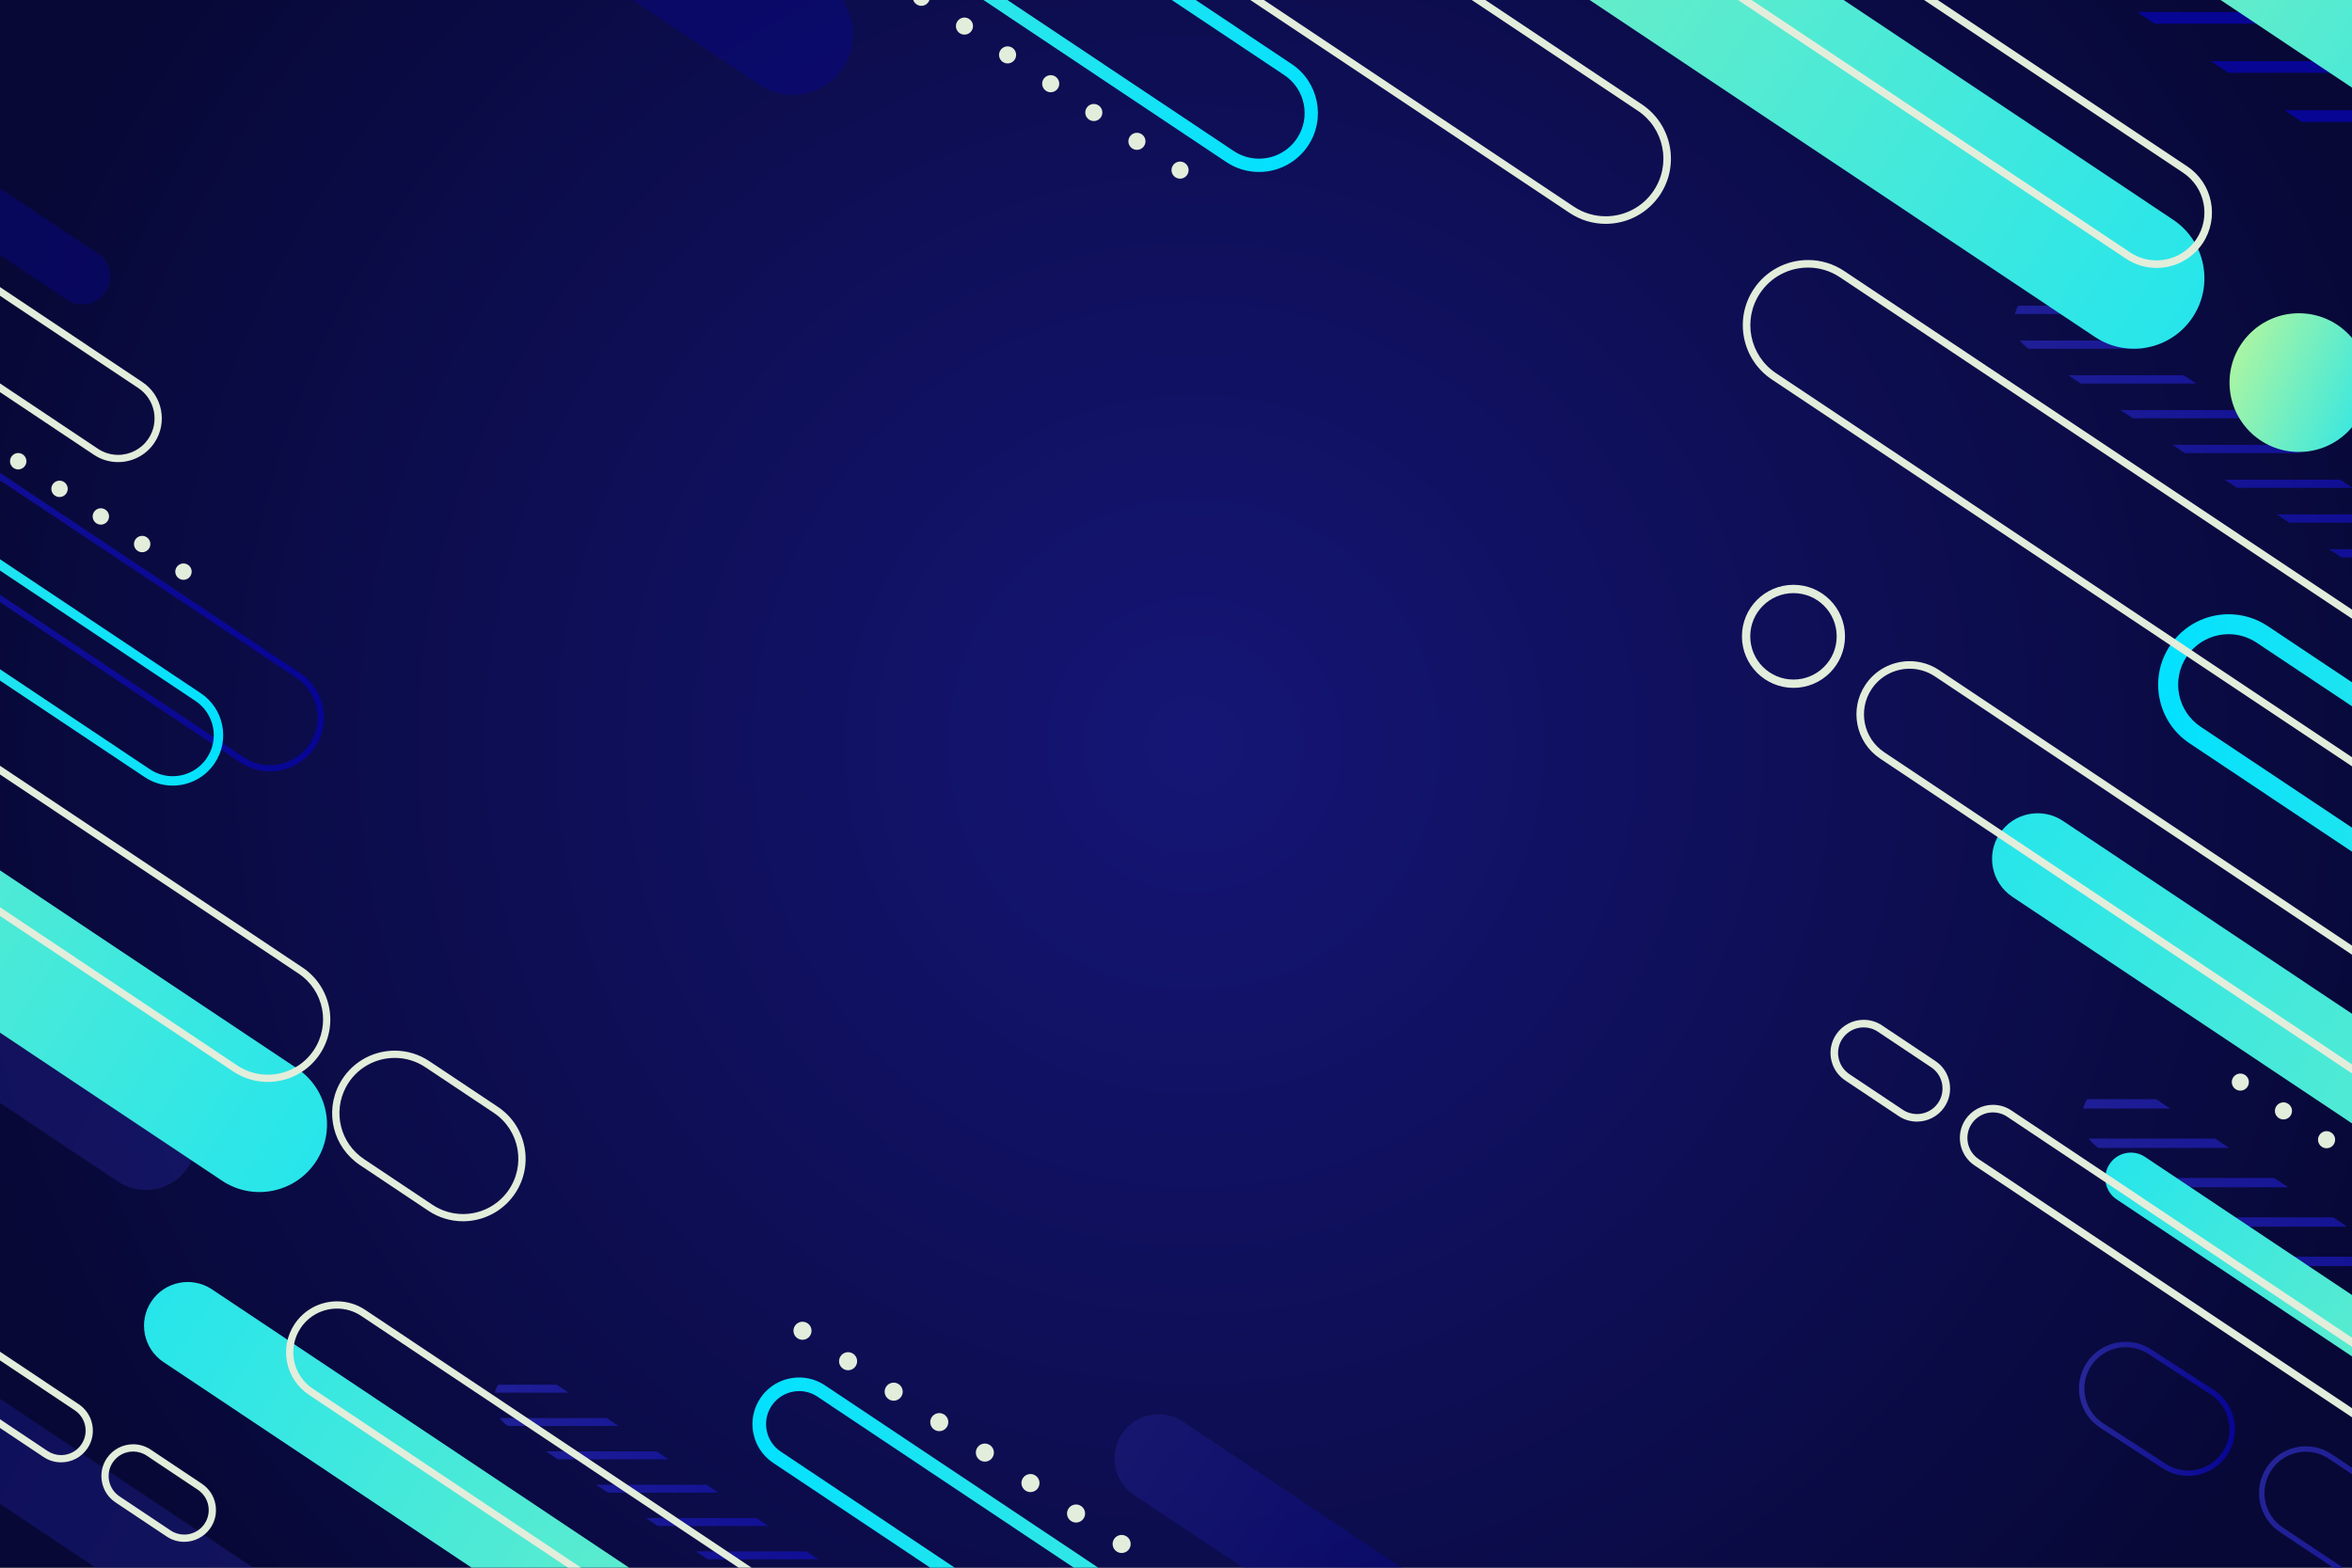<?xml version="1.0" encoding="utf-8"?>
<!-- Generator: Adobe Illustrator 27.5.0, SVG Export Plug-In . SVG Version: 6.00 Build 0)  -->
<svg version="1.1" xmlns="http://www.w3.org/2000/svg" xmlns:xlink="http://www.w3.org/1999/xlink" x="0px" y="0px"
	 viewBox="0 0 750 500" style="enable-background:new 0 0 750 500;" xml:space="preserve">
<rect x="0" y="0" width="750" height="500" fill="#808080" stroke="none"/>
<g id="BACKGROUND">
	<radialGradient id="SVGID_1_" cx="380.788" cy="237.483" r="407.604" gradientUnits="userSpaceOnUse">
		<stop  offset="0" style="stop-color:#151576"/>
		<stop  offset="1" style="stop-color:#070836"/>
	</radialGradient>
	<rect style="fill:url(#SVGID_1_);" width="750" height="500"/>
</g>
<g id="OBJECTS">
	<g>
		<defs>
			<rect id="SVGID_00000112609060254406650750000012128191400762661047_" width="750" height="500"/>
		</defs>
		<clipPath id="SVGID_00000070801634579297137600000007309000896396264339_">
			<use xlink:href="#SVGID_00000112609060254406650750000012128191400762661047_"  style="overflow:visible;"/>
		</clipPath>
		<g style="clip-path:url(#SVGID_00000070801634579297137600000007309000896396264339_);">
			<g>
				
					<linearGradient id="SVGID_00000078008581175905619770000015817882494141660330_" gradientUnits="userSpaceOnUse" x1="-293.985" y1="392.172" x2="103.286" y2="392.172" gradientTransform="matrix(1 0 0 -1 0 500)">
					<stop  offset="0" style="stop-color:#272797"/>
					<stop  offset="1" style="stop-color:#070594"/>
				</linearGradient>
				<path style="fill:url(#SVGID_00000078008581175905619770000015817882494141660330_);" d="M86.111,244.038
					c-2.894,0-5.821-0.827-8.41-2.554L-285.247-0.582c-6.968-4.651-8.85-14.069-4.203-21.04c2.924-4.387,7.736-6.759,12.64-6.759
					c2.894,0,5.821,0.827,8.41,2.554L94.548,216.239c6.969,4.651,8.85,14.069,4.203,21.04l0,0
					C95.826,241.665,91.015,244.038,86.111,244.038 M86.112,246.03c5.76,0,11.105-2.858,14.297-7.646
					c5.248-7.872,3.115-18.55-4.755-23.802L-267.293-27.484c-2.832-1.89-6.123-2.889-9.516-2.889
					c-5.761,0-11.106,2.858-14.298,7.646c-5.248,7.872-3.116,18.55,4.755,23.802L76.595,243.141c2.832,1.89,6.123,2.889,9.516,2.889
					H86.112L86.112,246.03z"/>
			</g>
			
				<linearGradient id="SVGID_00000011719170464725855740000000648870709529262003_" gradientUnits="userSpaceOnUse" x1="347.47" y1="44.18" x2="443.245" y2="-16.7" gradientTransform="matrix(1 0 0 -1 0 500)">
				<stop  offset="0" style="stop-color:#272797"/>
				<stop  offset="1" style="stop-color:#070594"/>
			</linearGradient>
			<path style="opacity:0.4;fill:url(#SVGID_00000011719170464725855740000000648870709529262003_);" d="M666.401,677.252
				c4.713,0,9.087-2.339,11.698-6.257c4.294-6.442,2.549-15.178-3.891-19.476l-296.982-198.07c-2.318-1.547-5.01-2.364-7.786-2.364
				c-4.714,0-9.088,2.339-11.699,6.256c-4.294,6.442-2.549,15.179,3.891,19.476l296.982,198.07
				C660.931,676.434,663.624,677.252,666.401,677.252L666.401,677.252L666.401,677.252z"/>
			
				<linearGradient id="SVGID_00000073686917585808256090000004507852552034119342_" gradientUnits="userSpaceOnUse" x1="-175.148" y1="542.746" x2="-114.666" y2="504.3" gradientTransform="matrix(1 0 0 -1 0 500)">
				<stop  offset="0" style="stop-color:#272797"/>
				<stop  offset="1" style="stop-color:#070594"/>
			</linearGradient>
			<path style="opacity:0.4;fill:url(#SVGID_00000073686917585808256090000004507852552034119342_);" d="M26.256,97.088
				c2.977,0,5.738-1.477,7.388-3.951c2.712-4.068,1.61-9.585-2.457-12.299L-156.357-44.244c-1.464-0.977-3.164-1.493-4.917-1.493
				c-2.977,0-5.739,1.477-7.388,3.951c-2.712,4.068-1.61,9.585,2.457,12.299L21.339,95.595
				C22.802,96.572,24.503,97.088,26.256,97.088L26.256,97.088L26.256,97.088z"/>
			<g>
				<g>
					
						<linearGradient id="SVGID_00000041997634691092724300000017222476051016590977_" gradientUnits="userSpaceOnUse" x1="122.461" y1="-221.996" x2="330.404" y2="-209.732" gradientTransform="matrix(1 0 0 -1 0 500)">
						<stop  offset="0" style="stop-color:#272797"/>
						<stop  offset="1" style="stop-color:#070594"/>
					</linearGradient>
					<path style="fill:url(#SVGID_00000041997634691092724300000017222476051016590977_);" d="M530.877,699.329
						c-1.709-0.084-3.418-0.606-4.945-1.625l-1.354-0.904h13.365c-1.704,1.55-3.872,2.419-6.105,2.529H530.877z"/>
					
						<linearGradient id="SVGID_00000074418850004115303050000003789982376309088684_" gradientUnits="userSpaceOnUse" x1="121.824" y1="-211.206" x2="329.767" y2="-198.942" gradientTransform="matrix(1 0 0 -1 0 500)">
						<stop  offset="0" style="stop-color:#272797"/>
						<stop  offset="1" style="stop-color:#070594"/>
					</linearGradient>
					<path style="fill:url(#SVGID_00000074418850004115303050000003789982376309088684_);" d="M512.436,688.698l-3.789-2.529h31.893
						c0.301,0.815,0.497,1.664,0.574,2.529H512.436z"/>
					
						<linearGradient id="SVGID_00000170982685868004879630000005156576442308963228_" gradientUnits="userSpaceOnUse" x1="121.156" y1="-199.869" x2="329.099" y2="-187.604" gradientTransform="matrix(1 0 0 -1 0 500)">
						<stop  offset="0" style="stop-color:#272797"/>
						<stop  offset="1" style="stop-color:#070594"/>
					</linearGradient>
					<polygon style="fill:url(#SVGID_00000170982685868004879630000005156576442308963228_);" points="496.506,678.066 
						492.716,675.537 527.99,675.537 531.78,678.066 					"/>
					
						<linearGradient id="SVGID_00000125604210216301185390000015876246505059420033_" gradientUnits="userSpaceOnUse" x1="120.477" y1="-188.338" x2="328.419" y2="-176.073" gradientTransform="matrix(1 0 0 -1 0 500)">
						<stop  offset="0" style="stop-color:#272797"/>
						<stop  offset="1" style="stop-color:#070594"/>
					</linearGradient>
					<polygon style="fill:url(#SVGID_00000125604210216301185390000015876246505059420033_);" points="480.575,667.435 
						476.786,664.906 512.06,664.906 515.849,667.435 					"/>
					
						<linearGradient id="SVGID_00000074433619145227647360000015967076893848363174_" gradientUnits="userSpaceOnUse" x1="119.796" y1="-176.806" x2="327.739" y2="-164.542" gradientTransform="matrix(1 0 0 -1 0 500)">
						<stop  offset="0" style="stop-color:#272797"/>
						<stop  offset="1" style="stop-color:#070594"/>
					</linearGradient>
					<polygon style="fill:url(#SVGID_00000074433619145227647360000015967076893848363174_);" points="464.644,656.803 
						460.855,654.274 496.129,654.274 499.918,656.803 					"/>
					
						<linearGradient id="SVGID_00000004508041690595561070000002856987605484290960_" gradientUnits="userSpaceOnUse" x1="119.116" y1="-165.276" x2="327.059" y2="-153.011" gradientTransform="matrix(1 0 0 -1 0 500)">
						<stop  offset="0" style="stop-color:#272797"/>
						<stop  offset="1" style="stop-color:#070594"/>
					</linearGradient>
					<polygon style="fill:url(#SVGID_00000004508041690595561070000002856987605484290960_);" points="448.714,646.172 
						444.925,643.643 480.199,643.643 483.988,646.172 					"/>
					
						<linearGradient id="SVGID_00000105400295417614177310000006995279449073510289_" gradientUnits="userSpaceOnUse" x1="118.436" y1="-153.745" x2="326.379" y2="-141.48" gradientTransform="matrix(1 0 0 -1 0 500)">
						<stop  offset="0" style="stop-color:#272797"/>
						<stop  offset="1" style="stop-color:#070594"/>
					</linearGradient>
					<polygon style="fill:url(#SVGID_00000105400295417614177310000006995279449073510289_);" points="432.783,635.54 
						428.994,633.011 464.268,633.011 468.057,635.54 					"/>
					
						<linearGradient id="SVGID_00000138536383778468004510000015559994537713411456_" gradientUnits="userSpaceOnUse" x1="117.756" y1="-142.214" x2="325.699" y2="-129.949" gradientTransform="matrix(1 0 0 -1 0 500)">
						<stop  offset="0" style="stop-color:#272797"/>
						<stop  offset="1" style="stop-color:#070594"/>
					</linearGradient>
					<polygon style="fill:url(#SVGID_00000138536383778468004510000015559994537713411456_);" points="416.852,624.908 
						413.063,622.38 448.337,622.38 452.126,624.908 					"/>
					
						<linearGradient id="SVGID_00000083798054964057970380000016142990068541871807_" gradientUnits="userSpaceOnUse" x1="117.076" y1="-130.682" x2="325.018" y2="-118.418" gradientTransform="matrix(1 0 0 -1 0 500)">
						<stop  offset="0" style="stop-color:#272797"/>
						<stop  offset="1" style="stop-color:#070594"/>
					</linearGradient>
					<polygon style="fill:url(#SVGID_00000083798054964057970380000016142990068541871807_);" points="400.922,614.277 
						397.132,611.748 432.406,611.748 436.196,614.277 					"/>
					
						<linearGradient id="SVGID_00000025432743863947608290000017475191115321326471_" gradientUnits="userSpaceOnUse" x1="116.396" y1="-119.151" x2="324.338" y2="-106.886" gradientTransform="matrix(1 0 0 -1 0 500)">
						<stop  offset="0" style="stop-color:#272797"/>
						<stop  offset="1" style="stop-color:#070594"/>
					</linearGradient>
					<polygon style="fill:url(#SVGID_00000025432743863947608290000017475191115321326471_);" points="384.991,603.645 
						381.202,601.116 416.476,601.116 420.265,603.645 					"/>
					
						<linearGradient id="SVGID_00000053530400552339185940000009487560799627134349_" gradientUnits="userSpaceOnUse" x1="115.715" y1="-107.621" x2="323.658" y2="-95.356" gradientTransform="matrix(1 0 0 -1 0 500)">
						<stop  offset="0" style="stop-color:#272797"/>
						<stop  offset="1" style="stop-color:#070594"/>
					</linearGradient>
					<polygon style="fill:url(#SVGID_00000053530400552339185940000009487560799627134349_);" points="369.061,593.014 
						365.272,590.485 400.546,590.485 404.335,593.014 					"/>
					
						<linearGradient id="SVGID_00000039840689356457173930000017915310586437346486_" gradientUnits="userSpaceOnUse" x1="115.035" y1="-96.089" x2="322.978" y2="-83.825" gradientTransform="matrix(1 0 0 -1 0 500)">
						<stop  offset="0" style="stop-color:#272797"/>
						<stop  offset="1" style="stop-color:#070594"/>
					</linearGradient>
					<polygon style="fill:url(#SVGID_00000039840689356457173930000017915310586437346486_);" points="353.13,582.382 
						349.341,579.853 384.615,579.853 388.404,582.382 					"/>
					
						<linearGradient id="SVGID_00000033341615230106536670000001518482386192195257_" gradientUnits="userSpaceOnUse" x1="114.356" y1="-84.558" x2="322.298" y2="-72.293" gradientTransform="matrix(1 0 0 -1 0 500)">
						<stop  offset="0" style="stop-color:#272797"/>
						<stop  offset="1" style="stop-color:#070594"/>
					</linearGradient>
					<polygon style="fill:url(#SVGID_00000033341615230106536670000001518482386192195257_);" points="337.199,571.75 
						333.41,569.221 368.684,569.221 372.473,571.75 					"/>
					
						<linearGradient id="SVGID_00000181787126431355089950000005433162412103336855_" gradientUnits="userSpaceOnUse" x1="113.675" y1="-73.027" x2="321.618" y2="-60.762" gradientTransform="matrix(1 0 0 -1 0 500)">
						<stop  offset="0" style="stop-color:#272797"/>
						<stop  offset="1" style="stop-color:#070594"/>
					</linearGradient>
					<polygon style="fill:url(#SVGID_00000181787126431355089950000005433162412103336855_);" points="321.268,561.119 
						317.479,558.59 352.753,558.59 356.542,561.119 					"/>
					
						<linearGradient id="SVGID_00000157277903383758715260000017870789529014209169_" gradientUnits="userSpaceOnUse" x1="112.995" y1="-61.496" x2="320.938" y2="-49.231" gradientTransform="matrix(1 0 0 -1 0 500)">
						<stop  offset="0" style="stop-color:#272797"/>
						<stop  offset="1" style="stop-color:#070594"/>
					</linearGradient>
					<polygon style="fill:url(#SVGID_00000157277903383758715260000017870789529014209169_);" points="305.339,550.487 
						301.549,547.959 336.823,547.959 340.612,550.487 					"/>
					
						<linearGradient id="SVGID_00000036249875039193278550000016533858518189771693_" gradientUnits="userSpaceOnUse" x1="112.315" y1="-49.965" x2="320.258" y2="-37.7" gradientTransform="matrix(1 0 0 -1 0 500)">
						<stop  offset="0" style="stop-color:#272797"/>
						<stop  offset="1" style="stop-color:#070594"/>
					</linearGradient>
					<polygon style="fill:url(#SVGID_00000036249875039193278550000016533858518189771693_);" points="289.408,539.856 
						285.618,537.327 320.892,537.327 324.682,539.856 					"/>
					
						<linearGradient id="SVGID_00000020386968541340952230000007689620454137955974_" gradientUnits="userSpaceOnUse" x1="111.635" y1="-38.434" x2="319.577" y2="-26.169" gradientTransform="matrix(1 0 0 -1 0 500)">
						<stop  offset="0" style="stop-color:#272797"/>
						<stop  offset="1" style="stop-color:#070594"/>
					</linearGradient>
					<polygon style="fill:url(#SVGID_00000020386968541340952230000007689620454137955974_);" points="273.477,529.224 
						269.688,526.695 304.962,526.695 308.751,529.224 					"/>
					
						<linearGradient id="SVGID_00000036941353902873339970000017470936305570233997_" gradientUnits="userSpaceOnUse" x1="110.955" y1="-26.903" x2="318.897" y2="-14.638" gradientTransform="matrix(1 0 0 -1 0 500)">
						<stop  offset="0" style="stop-color:#272797"/>
						<stop  offset="1" style="stop-color:#070594"/>
					</linearGradient>
					<polygon style="fill:url(#SVGID_00000036941353902873339970000017470936305570233997_);" points="257.546,518.592 
						253.757,516.063 289.031,516.063 292.82,518.592 					"/>
					
						<linearGradient id="SVGID_00000076575050545008308970000003504172431263701684_" gradientUnits="userSpaceOnUse" x1="110.275" y1="-15.372" x2="318.217" y2="-3.107" gradientTransform="matrix(1 0 0 -1 0 500)">
						<stop  offset="0" style="stop-color:#272797"/>
						<stop  offset="1" style="stop-color:#070594"/>
					</linearGradient>
					<polygon style="fill:url(#SVGID_00000076575050545008308970000003504172431263701684_);" points="241.616,507.961 
						237.827,505.432 273.101,505.432 276.89,507.961 					"/>
					
						<linearGradient id="SVGID_00000119081730544338555860000006652471838729660805_" gradientUnits="userSpaceOnUse" x1="109.594" y1="-3.841" x2="317.537" y2="8.424" gradientTransform="matrix(1 0 0 -1 0 500)">
						<stop  offset="0" style="stop-color:#272797"/>
						<stop  offset="1" style="stop-color:#070594"/>
					</linearGradient>
					<polygon style="fill:url(#SVGID_00000119081730544338555860000006652471838729660805_);" points="225.685,497.329 
						221.896,494.801 257.17,494.801 260.959,497.329 					"/>
					
						<linearGradient id="SVGID_00000026132961598160962010000007965218050679858592_" gradientUnits="userSpaceOnUse" x1="108.914" y1="7.691" x2="316.857" y2="19.955" gradientTransform="matrix(1 0 0 -1 0 500)">
						<stop  offset="0" style="stop-color:#272797"/>
						<stop  offset="1" style="stop-color:#070594"/>
					</linearGradient>
					<polygon style="fill:url(#SVGID_00000026132961598160962010000007965218050679858592_);" points="209.755,486.698 
						205.965,484.169 241.239,484.169 245.028,486.698 					"/>
					
						<linearGradient id="SVGID_00000134935681402010770480000004042443205629203108_" gradientUnits="userSpaceOnUse" x1="108.234" y1="19.222" x2="316.176" y2="31.486" gradientTransform="matrix(1 0 0 -1 0 500)">
						<stop  offset="0" style="stop-color:#272797"/>
						<stop  offset="1" style="stop-color:#070594"/>
					</linearGradient>
					<polygon style="fill:url(#SVGID_00000134935681402010770480000004042443205629203108_);" points="193.824,476.066 
						190.035,473.537 225.309,473.537 229.098,476.066 					"/>
					
						<linearGradient id="SVGID_00000180365987306791917090000011967148479558493102_" gradientUnits="userSpaceOnUse" x1="107.554" y1="30.752" x2="315.496" y2="43.017" gradientTransform="matrix(1 0 0 -1 0 500)">
						<stop  offset="0" style="stop-color:#272797"/>
						<stop  offset="1" style="stop-color:#070594"/>
					</linearGradient>
					<polygon style="fill:url(#SVGID_00000180365987306791917090000011967148479558493102_);" points="177.894,465.435 
						174.105,462.906 209.379,462.906 213.168,465.435 					"/>
					
						<linearGradient id="SVGID_00000127023758104194155670000007982091981264321967_" gradientUnits="userSpaceOnUse" x1="106.876" y1="42.25" x2="314.819" y2="54.514" gradientTransform="matrix(1 0 0 -1 0 500)">
						<stop  offset="0" style="stop-color:#272797"/>
						<stop  offset="1" style="stop-color:#070594"/>
					</linearGradient>
					<path style="fill:url(#SVGID_00000127023758104194155670000007982091981264321967_);" d="M161.963,454.803l-0.117-0.078
						c-1.014-0.677-1.851-1.515-2.52-2.451h34.122l3.789,2.529H161.963z"/>
					
						<linearGradient id="SVGID_00000035489090112287658390000017076585759384745857_" gradientUnits="userSpaceOnUse" x1="106.223" y1="53.327" x2="314.166" y2="65.592" gradientTransform="matrix(1 0 0 -1 0 500)">
						<stop  offset="0" style="stop-color:#272797"/>
						<stop  offset="1" style="stop-color:#070594"/>
					</linearGradient>
					<path style="fill:url(#SVGID_00000035489090112287658390000017076585759384745857_);" d="M157.801,444.171
						c0.221-0.87,0.567-1.72,1.041-2.529h18.675l3.789,2.529H157.801z"/>
				</g>
			</g>
			<g>
				<g>
					<g>
						
							<linearGradient id="SVGID_00000085210799069705290490000007510496468560410282_" gradientUnits="userSpaceOnUse" x1="649.13" y1="-310.254" x2="-55.647" y2="147.652" gradientTransform="matrix(1 0 0 -1 0 500)">
							<stop  offset="0" style="stop-color:#FFFF74"/>
							<stop  offset="1" style="stop-color:#02E1FF"/>
						</linearGradient>
						<path style="fill:url(#SVGID_00000085210799069705290490000007510496468560410282_);" d="M48.265,415.091L48.265,415.091
							c-4.268,6.402-2.54,15.051,3.859,19.322l518.25,345.864c6.404,4.274,15.061,2.545,19.331-3.861l0,0
							c4.268-6.402,2.54-15.051-3.859-19.322L67.596,411.229C61.192,406.956,52.535,408.685,48.265,415.091z"/>
					</g>
				</g>
			</g>
			<g>
				<g>
					<path style="fill:#E3EDDB;" d="M-480.571-224.038c2.294,0,4.521,0.677,6.439,1.957l518.25,345.864
						c5.328,3.556,6.772,10.785,3.219,16.116c-2.161,3.242-5.781,5.177-9.684,5.177c-2.294,0-4.521-0.677-6.439-1.957
						l-518.25-345.864c-5.328-3.556-6.772-10.785-3.219-16.115C-488.093-222.102-484.473-224.038-480.571-224.038 M-480.571-226.35
						c-4.504,0-8.923,2.179-11.608,6.207l0,0c-4.268,6.402-2.54,15.051,3.859,19.322l518.25,345.864
						c2.377,1.586,5.065,2.346,7.723,2.346c4.503,0,8.923-2.179,11.608-6.207c4.268-6.402,2.54-15.051-3.86-19.322l-518.25-345.864
						C-475.224-225.591-477.913-226.35-480.571-226.35L-480.571-226.35z"/>
				</g>
			</g>
			<g>
				<g>
					
						<linearGradient id="SVGID_00000098195585644570183210000000320599385880720824_" gradientUnits="userSpaceOnUse" x1="822.731" y1="638.754" x2="239.939" y2="638.754">
						<stop  offset="0" style="stop-color:#FFFF74"/>
						<stop  offset="1" style="stop-color:#02E1FF"/>
					</linearGradient>
					<path style="fill:url(#SVGID_00000098195585644570183210000000320599385880720824_);" d="M254.826,443.677
						c2.078,0,4.094,0.613,5.833,1.773l553.046,369.085c4.828,3.222,6.137,9.773,2.917,14.603c-1.958,2.938-5.24,4.692-8.777,4.692
						c-2.078,0-4.095-0.613-5.833-1.773L248.965,462.971c-4.828-3.222-6.137-9.773-2.917-14.603
						C248.007,445.431,251.288,443.677,254.826,443.677 M254.826,439.338c-4.806,0-9.522,2.325-12.388,6.624
						c-4.554,6.832-2.711,16.061,4.119,20.619l553.046,369.085c2.536,1.693,5.405,2.503,8.242,2.503
						c4.806,0,9.522-2.325,12.388-6.624c4.555-6.832,2.711-16.062-4.119-20.619L263.067,441.841
						C260.53,440.148,257.662,439.338,254.826,439.338L254.826,439.338z"/>
				</g>
			</g>
			<g>
				
					<linearGradient id="SVGID_00000006671106388682551020000005070830043961847948_" gradientUnits="userSpaceOnUse" x1="139.163" y1="-13.35" x2="-245.091" y2="191.846" gradientTransform="matrix(1 0 0 -1 0 500)">
					<stop  offset="0" style="stop-color:#272797"/>
					<stop  offset="1" style="stop-color:#070594"/>
				</linearGradient>
				<path style="opacity:0.4;fill:url(#SVGID_00000006671106388682551020000005070830043961847948_);" d="M-449.588,162.855
					L-449.588,162.855c-4.268,6.402-2.54,15.051,3.859,19.322l518.25,345.864c6.404,4.274,15.06,2.545,19.331-3.861l0,0
					c4.268-6.402,2.54-15.051-3.859-19.322l-518.25-345.864C-436.661,154.72-445.317,156.449-449.588,162.855z"/>
			</g>
			<g>
				
					<linearGradient id="SVGID_00000066474200170483558390000007616330485059058091_" gradientUnits="userSpaceOnUse" x1="114.548" y1="140.113" x2="-329.222" y2="377.092" gradientTransform="matrix(1 0 0 -1 0 500)">
					<stop  offset="0" style="stop-color:#272797"/>
					<stop  offset="1" style="stop-color:#070594"/>
				</linearGradient>
				<path style="opacity:0.4;fill:url(#SVGID_00000066474200170483558390000007616330485059058091_);" d="M-565.393-44.894
					L-565.393-44.894c-4.929,7.393-2.934,17.382,4.457,22.314l598.52,399.433c7.396,4.936,17.393,2.939,22.325-4.459v0
					c4.929-7.393,2.934-17.382-4.457-22.315l-598.52-399.433C-550.463-54.29-560.461-52.293-565.393-44.894z"/>
			</g>
			<g>
				<g>
					
						<linearGradient id="SVGID_00000063592603195183108780000015349390593155218591_" gradientUnits="userSpaceOnUse" x1="-559.538" y1="34.751" x2="71.174" y2="34.751">
						<stop  offset="0" style="stop-color:#FFFF74"/>
						<stop  offset="1" style="stop-color:#02E1FF"/>
					</linearGradient>
					<path style="fill:url(#SVGID_00000063592603195183108780000015349390593155218591_);" d="M-543.428-178.062
						c2.585,0,5.093,0.762,7.254,2.205l598.52,399.433c6.003,4.006,7.63,12.15,3.626,18.155c-2.435,3.652-6.513,5.833-10.91,5.833
						c-2.585,0-5.093-0.762-7.254-2.204l-598.52-399.433c-6.003-4.006-7.629-12.15-3.626-18.155
						C-551.903-175.882-547.824-178.062-543.428-178.062 M-543.427-181.062c-5.201,0-10.305,2.516-13.406,7.169v0
						c-4.929,7.393-2.934,17.382,4.457,22.315l598.52,399.433c2.745,1.832,5.849,2.709,8.919,2.709
						c5.201,0,10.305-2.516,13.406-7.168v0c4.929-7.393,2.934-17.382-4.457-22.314l-598.52-399.433
						C-537.253-180.185-540.358-181.062-543.427-181.062L-543.427-181.062z"/>
				</g>
			</g>
			<g>
				<g>
					<g>
						
							<linearGradient id="SVGID_00000047782899104283534960000003429124233538848425_" gradientUnits="userSpaceOnUse" x1="1254.352" y1="663.529" x2="537.465" y2="1129.303" gradientTransform="matrix(-1 0 0 1 743.77 -694.797)">
							<stop  offset="0" style="stop-color:#FFFF74"/>
							<stop  offset="1" style="stop-color:#02E1FF"/>
						</linearGradient>
						<path style="fill:url(#SVGID_00000047782899104283534960000003429124233538848425_);" d="M100.66,370.605L100.66,370.605
							c6.594-9.891,3.925-23.255-5.963-29.854L-420.319-2.735c-9.895-6.604-23.27-3.932-29.869,5.966v0
							c-6.594,9.891-3.925,23.255,5.963,29.855L70.791,376.572C80.686,383.175,94.061,380.504,100.66,370.605z"/>
					</g>
				</g>
			</g>
			<g>
				<g>
					<path style="fill:#E3EDDB;" d="M-335.808,26.596c3.359,0,6.756,0.96,9.76,2.965L95.19,310.502
						c8.088,5.397,10.271,16.328,4.878,24.418v0c-3.394,5.091-8.979,7.844-14.67,7.844c-3.359,0-6.756-0.96-9.76-2.965
						L-345.6,58.859c-8.088-5.397-10.271-16.328-4.878-24.418C-347.084,29.349-341.499,26.596-335.808,26.596 M-335.808,24.283
						c-6.686,0-12.89,3.318-16.594,8.874c-6.091,9.137-3.616,21.529,5.518,27.625L74.354,341.724
						c3.287,2.194,7.106,3.353,11.043,3.353c6.686,0,12.89-3.317,16.594-8.874c6.091-9.137,3.616-21.529-5.518-27.625
						L-324.765,27.636C-328.052,25.443-331.87,24.283-335.808,24.283L-335.808,24.283z"/>
				</g>
			</g>
			<g>
				<g>
					<path style="fill:#E3EDDB;" d="M107.478,417.364c2.658,0,5.346,0.759,7.723,2.346l518.25,345.864
						c6.4,4.271,8.127,12.92,3.859,19.322c-2.686,4.029-7.105,6.207-11.608,6.207c-2.658,0-5.346-0.76-7.723-2.346L99.729,442.893
						c-6.4-4.271-8.127-12.92-3.859-19.322C98.556,419.543,102.975,417.364,107.478,417.364 M107.478,415.052
						c-5.453,0-10.511,2.705-13.532,7.237c-4.967,7.451-2.949,17.557,4.5,22.528l518.25,345.864
						c2.681,1.789,5.795,2.735,9.007,2.735c5.453,0,10.511-2.705,13.532-7.237c4.967-7.451,2.949-17.557-4.5-22.528l-518.25-345.864
						C113.804,415.997,110.69,415.052,107.478,415.052L107.478,415.052z"/>
				</g>
			</g>
			<g>
				<g>
					<g>
						<path style="fill:#E3EDDB;" d="M-31.544,122.15c0.801-1.199,0.479-2.821-0.72-3.623c-1.199-0.801-2.821-0.479-3.623,0.72
							c-0.801,1.199-0.479,2.821,0.72,3.623C-33.967,123.672-32.345,123.349-31.544,122.15z"/>
					</g>
					<g>
						<path style="fill:#E3EDDB;" d="M-18.369,130.953c0.801-1.199,0.479-2.821-0.721-3.623c-1.199-0.801-2.821-0.479-3.623,0.72
							c-0.801,1.199-0.479,2.821,0.721,3.623C-20.792,132.475-19.17,132.152-18.369,130.953z"/>
					</g>
					<g>
						<path style="fill:#E3EDDB;" d="M-5.194,139.757c0.801-1.199,0.479-2.821-0.72-3.623c-1.199-0.801-2.821-0.479-3.623,0.721
							c-0.801,1.199-0.479,2.821,0.72,3.623C-7.617,141.279-5.995,140.956-5.194,139.757z"/>
					</g>
					<g>
						<path style="fill:#E3EDDB;" d="M7.981,148.56c0.801-1.199,0.479-2.821-0.72-3.623c-1.199-0.801-2.821-0.479-3.623,0.721
							c-0.801,1.199-0.479,2.821,0.72,3.623C5.558,150.082,7.18,149.76,7.981,148.56z"/>
					</g>
				</g>
				<g>
					<g>
						<path style="fill:#E3EDDB;" d="M21.156,157.364c0.801-1.199,0.479-2.821-0.72-3.623c-1.199-0.801-2.821-0.479-3.623,0.721
							c-0.801,1.199-0.479,2.821,0.721,3.623C18.733,158.886,20.355,158.563,21.156,157.364z"/>
					</g>
					<g>
						<path style="fill:#E3EDDB;" d="M34.331,166.168c0.801-1.199,0.479-2.821-0.721-3.623c-1.199-0.801-2.821-0.479-3.623,0.721
							c-0.801,1.199-0.479,2.821,0.72,3.623C31.908,167.689,33.53,167.367,34.331,166.168z"/>
					</g>
					<g>
						<path style="fill:#E3EDDB;" d="M47.506,174.971c0.801-1.199,0.479-2.821-0.721-3.623c-1.199-0.801-2.821-0.479-3.623,0.721
							c-0.801,1.199-0.479,2.821,0.721,3.623C45.083,176.493,46.705,176.171,47.506,174.971z"/>
					</g>
					<g>
						<path style="fill:#E3EDDB;" d="M60.681,183.775c0.801-1.199,0.479-2.821-0.721-3.623c-1.199-0.801-2.821-0.479-3.623,0.72
							c-0.801,1.199-0.479,2.821,0.721,3.623C58.258,185.297,59.88,184.974,60.681,183.775z"/>
					</g>
				</g>
			</g>
			<g>
				<g>
					<g>
						<path style="fill:#E3EDDB;" d="M258.296,426.035c0.884-1.323,0.528-3.113-0.795-3.997c-1.324-0.884-3.113-0.528-3.998,0.795
							c-0.884,1.324-0.528,3.113,0.795,3.998C255.622,427.714,257.412,427.358,258.296,426.035z"/>
					</g>
					<g>
						<path style="fill:#E3EDDB;" d="M272.835,435.75c0.884-1.323,0.528-3.113-0.795-3.997c-1.323-0.884-3.113-0.528-3.998,0.795
							c-0.884,1.323-0.528,3.113,0.795,3.997C270.16,437.429,271.95,437.073,272.835,435.75z"/>
					</g>
					<g>
						<path style="fill:#E3EDDB;" d="M287.373,445.464c0.884-1.323,0.528-3.113-0.795-3.997c-1.323-0.884-3.113-0.528-3.997,0.795
							c-0.884,1.323-0.528,3.113,0.795,3.997C284.699,447.144,286.489,446.788,287.373,445.464z"/>
					</g>
					<g>
						<path style="fill:#E3EDDB;" d="M301.911,455.179c0.884-1.323,0.528-3.113-0.795-3.998c-1.323-0.884-3.113-0.528-3.997,0.795
							c-0.884,1.323-0.528,3.113,0.795,3.997C299.237,456.859,301.027,456.503,301.911,455.179z"/>
					</g>
				</g>
				<g>
					<g>
						<path style="fill:#E3EDDB;" d="M316.45,464.894c0.884-1.323,0.528-3.113-0.795-3.998c-1.323-0.884-3.113-0.528-3.998,0.795
							c-0.884,1.323-0.528,3.113,0.795,3.998C313.776,466.573,315.566,466.217,316.45,464.894z"/>
					</g>
					<g>
						<path style="fill:#E3EDDB;" d="M330.988,474.609c0.884-1.323,0.528-3.113-0.795-3.997c-1.323-0.884-3.113-0.528-3.997,0.795
							c-0.884,1.324-0.528,3.113,0.795,3.998C328.314,476.288,330.104,475.932,330.988,474.609z"/>
					</g>
					<g>
						<path style="fill:#E3EDDB;" d="M345.527,484.323c0.884-1.323,0.528-3.113-0.795-3.997c-1.324-0.884-3.113-0.528-3.998,0.795
							c-0.884,1.323-0.528,3.113,0.795,3.997C342.853,486.003,344.643,485.647,345.527,484.323z"/>
					</g>
					<g>
						<path style="fill:#E3EDDB;" d="M360.065,494.038c0.884-1.323,0.528-3.113-0.795-3.997c-1.323-0.884-3.113-0.528-3.998,0.795
							c-0.884,1.323-0.528,3.113,0.795,3.997C357.391,495.717,359.181,495.362,360.065,494.038z"/>
					</g>
				</g>
			</g>
			<g>
				<g>
					<g>
						<g>
							<path style="fill:#E3EDDB;" d="M-270.733,254.785c1.489,0,2.994,0.425,4.325,1.314l290.24,193.697
								c3.584,2.392,4.552,7.236,2.161,10.821l0,0c-1.504,2.256-3.979,3.476-6.501,3.476c-1.489,0-2.994-0.425-4.325-1.314
								l-290.24-193.697c-3.584-2.392-4.552-7.236-2.161-10.821C-275.73,256.005-273.255,254.785-270.733,254.785 M-270.733,252.472
								c-3.395,0-6.544,1.684-8.425,4.506c-3.093,4.639-1.836,10.932,2.802,14.027l290.24,193.697
								c1.669,1.114,3.609,1.703,5.609,1.703c3.395,0,6.544-1.684,8.425-4.506c3.093-4.639,1.836-10.932-2.802-14.027
								l-290.24-193.697C-266.793,253.061-268.733,252.472-270.733,252.472L-270.733,252.472z"/>
						</g>
					</g>
				</g>
				<g>
					<path style="fill:#E3EDDB;" d="M42.453,462.953c1.49,0,2.996,0.426,4.326,1.314l16.303,10.88
						c3.674,2.452,4.583,7.46,2.005,11.047l0,0c-1.521,2.117-3.912,3.25-6.344,3.25c-1.491,0-2.997-0.426-4.326-1.313l-16.303-10.88
						c-3.639-2.429-4.571-7.374-2.066-10.961l0,0C37.564,464.119,39.988,462.953,42.453,462.953 M42.453,460.64
						c-3.306,0-6.409,1.616-8.3,4.324c-1.571,2.249-2.156,4.972-1.648,7.668c0.508,2.696,2.044,5.019,4.326,6.542l16.303,10.88
						c1.669,1.114,3.609,1.702,5.61,1.702c3.252,0,6.325-1.575,8.221-4.213c1.616-2.248,2.234-4.987,1.739-7.712
						c-0.495-2.724-2.035-5.071-4.338-6.608l-16.303-10.88C46.394,461.229,44.454,460.64,42.453,460.64L42.453,460.64z"/>
				</g>
			</g>
			<g>
				<path style="fill:#E3EDDB;" d="M125.877,337.409c3.345,0,6.736,0.953,9.751,2.964l21.82,14.552
					c8.332,5.557,10.361,16.935,4.463,25.029l-0.007,0.01c-3.439,4.72-8.801,7.243-14.25,7.243c-3.366,0-6.767-0.963-9.767-2.966
					l-21.812-14.562c-7.531-5.028-10.023-14.946-5.764-22.936v0C113.503,340.751,119.611,337.409,125.877,337.409 M125.877,335.097
					c-7.39,0-14.137,4.046-17.609,10.558c-4.84,9.08-2.036,20.234,6.521,25.947l21.812,14.562c3.288,2.195,7.109,3.355,11.051,3.355
					c6.355,0,12.381-3.063,16.119-8.193c3.234-4.439,4.482-9.849,3.52-15.243c-0.962-5.395-4.002-10.04-8.561-13.081l-21.819-14.552
					C133.623,336.256,129.807,335.097,125.877,335.097L125.877,335.097z"/>
			</g>
		</g>
		<g style="clip-path:url(#SVGID_00000070801634579297137600000007309000896396264339_);">
			
				<linearGradient id="SVGID_00000096051489752362932040000000027541238022179259_" gradientUnits="userSpaceOnUse" x1="-183.386" y1="772.595" x2="-52.391" y2="689.327" gradientTransform="matrix(1 0 0 -1 0 500)">
				<stop  offset="0" style="stop-color:#272797"/>
				<stop  offset="1" style="stop-color:#070594"/>
			</linearGradient>
			<path style="opacity:0.4;fill:url(#SVGID_00000096051489752362932040000000027541238022179259_);" d="M252.828,30.265
				c6.447,0,12.428-3.199,16-8.557c5.874-8.81,3.487-20.76-5.321-26.638l-406.193-270.908c-3.17-2.115-6.852-3.234-10.649-3.234
				c-6.448,0-12.429,3.199-16.002,8.557c-5.874,8.81-3.487,20.76,5.321,26.638L242.177,27.032c3.17,2.115,6.852,3.233,10.649,3.234
				H252.828L252.828,30.265z"/>
			<g>
				
					<linearGradient id="SVGID_00000126324860432677475030000008275103874848248455_" gradientUnits="userSpaceOnUse" x1="662.937" y1="50.661" x2="712.681" y2="50.661" gradientTransform="matrix(1 0 0 -1 0 500)">
					<stop  offset="0" style="stop-color:#272797"/>
					<stop  offset="1" style="stop-color:#070594"/>
				</linearGradient>
				<path style="fill:url(#SVGID_00000126324860432677475030000008275103874848248455_);" d="M697.754,468.99
					c-2.515,0-5.059-0.719-7.309-2.22l-19.914-12.922c-6.056-4.042-7.691-12.227-3.652-18.285c2.542-3.812,6.724-5.874,10.986-5.874
					c2.516,0,5.059,0.719,7.309,2.22l19.914,12.922c6.056,4.042,7.691,12.227,3.653,18.285l0,0
					C706.198,466.928,702.016,468.99,697.754,468.99 M697.755,470.721c5.006,0,9.651-2.484,12.425-6.645
					c4.561-6.842,2.708-16.122-4.132-20.687l-19.914-12.922c-2.462-1.643-5.321-2.511-8.27-2.511c-5.007,0-9.652,2.484-12.426,6.645
					c-4.561,6.842-2.708,16.122,4.133,20.687l19.914,12.922C691.945,469.853,694.805,470.721,697.755,470.721L697.755,470.721
					L697.755,470.721z"/>
			</g>
			<g>
				<g>
					
						<linearGradient id="SVGID_00000081641533919795072740000002201580309909351314_" gradientUnits="userSpaceOnUse" x1="622.529" y1="-181.768" x2="868.172" y2="-167.279" gradientTransform="matrix(1 0 0 -1 0 500)">
						<stop  offset="0" style="stop-color:#272797"/>
						<stop  offset="1" style="stop-color:#070594"/>
					</linearGradient>
					<path style="fill:url(#SVGID_00000081641533919795072740000002201580309909351314_);" d="M1104.991,654.99
						c-2.019-0.099-4.038-0.716-5.842-1.92l-1.6-1.068h15.789c-2.013,1.831-4.574,2.858-7.212,2.987H1104.991z"/>
					
						<linearGradient id="SVGID_00000084518480544178749210000012220509695620301453_" gradientUnits="userSpaceOnUse" x1="621.773" y1="-169.021" x2="867.418" y2="-154.533" gradientTransform="matrix(1 0 0 -1 0 500)">
						<stop  offset="0" style="stop-color:#272797"/>
						<stop  offset="1" style="stop-color:#070594"/>
					</linearGradient>
					<path style="fill:url(#SVGID_00000084518480544178749210000012220509695620301453_);" d="M1083.207,642.432l-4.476-2.987
						h37.675c0.355,0.963,0.587,1.966,0.677,2.987H1083.207z"/>
					
						<linearGradient id="SVGID_00000163066186719375330570000014411510085719812782_" gradientUnits="userSpaceOnUse" x1="620.984" y1="-155.628" x2="866.629" y2="-141.14" gradientTransform="matrix(1 0 0 -1 0 500)">
						<stop  offset="0" style="stop-color:#272797"/>
						<stop  offset="1" style="stop-color:#070594"/>
					</linearGradient>
					<polygon style="fill:url(#SVGID_00000163066186719375330570000014411510085719812782_);" points="1064.388,629.872 
						1059.912,626.885 1101.581,626.885 1106.058,629.872 					"/>
					
						<linearGradient id="SVGID_00000023281348803624914490000013800675983231308178_" gradientUnits="userSpaceOnUse" x1="620.18" y1="-142.006" x2="865.825" y2="-127.518" gradientTransform="matrix(1 0 0 -1 0 500)">
						<stop  offset="0" style="stop-color:#272797"/>
						<stop  offset="1" style="stop-color:#070594"/>
					</linearGradient>
					<polygon style="fill:url(#SVGID_00000023281348803624914490000013800675983231308178_);" points="1045.569,617.313 
						1041.093,614.326 1082.762,614.326 1087.238,617.313 					"/>
					
						<linearGradient id="SVGID_00000083074497849434531660000002825966984767592638_" gradientUnits="userSpaceOnUse" x1="619.376" y1="-128.384" x2="865.022" y2="-113.896" gradientTransform="matrix(1 0 0 -1 0 500)">
						<stop  offset="0" style="stop-color:#272797"/>
						<stop  offset="1" style="stop-color:#070594"/>
					</linearGradient>
					<polygon style="fill:url(#SVGID_00000083074497849434531660000002825966984767592638_);" points="1026.75,604.754 
						1022.273,601.766 1063.943,601.766 1068.419,604.754 					"/>
					
						<linearGradient id="SVGID_00000134249360710276954230000007719363415835939508_" gradientUnits="userSpaceOnUse" x1="618.573" y1="-114.763" x2="864.219" y2="-100.275" gradientTransform="matrix(1 0 0 -1 0 500)">
						<stop  offset="0" style="stop-color:#272797"/>
						<stop  offset="1" style="stop-color:#070594"/>
					</linearGradient>
					<polygon style="fill:url(#SVGID_00000134249360710276954230000007719363415835939508_);" points="1007.931,592.195 
						1003.455,589.208 1045.125,589.208 1049.601,592.195 					"/>
					
						<linearGradient id="SVGID_00000073705655527143223590000013205124804515828649_" gradientUnits="userSpaceOnUse" x1="617.77" y1="-101.141" x2="863.415" y2="-86.653" gradientTransform="matrix(1 0 0 -1 0 500)">
						<stop  offset="0" style="stop-color:#272797"/>
						<stop  offset="1" style="stop-color:#070594"/>
					</linearGradient>
					<polygon style="fill:url(#SVGID_00000073705655527143223590000013205124804515828649_);" points="989.112,579.636 
						984.636,576.648 1026.305,576.648 1030.782,579.636 					"/>
					
						<linearGradient id="SVGID_00000026883001415521306070000001776224405749472428_" gradientUnits="userSpaceOnUse" x1="616.967" y1="-87.519" x2="862.612" y2="-73.031" gradientTransform="matrix(1 0 0 -1 0 500)">
						<stop  offset="0" style="stop-color:#272797"/>
						<stop  offset="1" style="stop-color:#070594"/>
					</linearGradient>
					<polygon style="fill:url(#SVGID_00000026883001415521306070000001776224405749472428_);" points="970.293,567.076 
						965.817,564.089 1007.486,564.089 1011.962,567.076 					"/>
					
						<linearGradient id="SVGID_00000160175576117816012870000003330018115499074709_" gradientUnits="userSpaceOnUse" x1="616.163" y1="-73.897" x2="861.808" y2="-59.409" gradientTransform="matrix(1 0 0 -1 0 500)">
						<stop  offset="0" style="stop-color:#272797"/>
						<stop  offset="1" style="stop-color:#070594"/>
					</linearGradient>
					<polygon style="fill:url(#SVGID_00000160175576117816012870000003330018115499074709_);" points="951.474,554.517 
						946.997,551.53 988.667,551.53 993.143,554.517 					"/>
					
						<linearGradient id="SVGID_00000016077252975972673360000008949235190135577757_" gradientUnits="userSpaceOnUse" x1="615.36" y1="-60.275" x2="861.005" y2="-45.787" gradientTransform="matrix(1 0 0 -1 0 500)">
						<stop  offset="0" style="stop-color:#272797"/>
						<stop  offset="1" style="stop-color:#070594"/>
					</linearGradient>
					<polygon style="fill:url(#SVGID_00000016077252975972673360000008949235190135577757_);" points="932.654,541.958 
						928.178,538.97 969.848,538.97 974.324,541.958 					"/>
					
						<linearGradient id="SVGID_00000155843479746750863220000000686754923665278364_" gradientUnits="userSpaceOnUse" x1="614.557" y1="-46.654" x2="860.201" y2="-32.166" gradientTransform="matrix(1 0 0 -1 0 500)">
						<stop  offset="0" style="stop-color:#272797"/>
						<stop  offset="1" style="stop-color:#070594"/>
					</linearGradient>
					<polygon style="fill:url(#SVGID_00000155843479746750863220000000686754923665278364_);" points="913.836,529.399 
						909.36,526.412 951.029,526.412 955.506,529.399 					"/>
					
						<linearGradient id="SVGID_00000100358545833333643520000010436566391243904926_" gradientUnits="userSpaceOnUse" x1="613.753" y1="-33.032" x2="859.398" y2="-18.544" gradientTransform="matrix(1 0 0 -1 0 500)">
						<stop  offset="0" style="stop-color:#272797"/>
						<stop  offset="1" style="stop-color:#070594"/>
					</linearGradient>
					<polygon style="fill:url(#SVGID_00000100358545833333643520000010436566391243904926_);" points="895.017,516.839 
						890.541,513.852 932.21,513.852 936.686,516.839 					"/>
					
						<linearGradient id="SVGID_00000017508357480459426000000017989517302007899067_" gradientUnits="userSpaceOnUse" x1="612.95" y1="-19.41" x2="858.595" y2="-4.922" gradientTransform="matrix(1 0 0 -1 0 500)">
						<stop  offset="0" style="stop-color:#272797"/>
						<stop  offset="1" style="stop-color:#070594"/>
					</linearGradient>
					<polygon style="fill:url(#SVGID_00000017508357480459426000000017989517302007899067_);" points="876.198,504.28 
						871.721,501.293 913.391,501.293 917.867,504.28 					"/>
					
						<linearGradient id="SVGID_00000138541334728265939380000003878302745420074663_" gradientUnits="userSpaceOnUse" x1="612.146" y1="-5.788" x2="857.791" y2="8.7" gradientTransform="matrix(1 0 0 -1 0 500)">
						<stop  offset="0" style="stop-color:#272797"/>
						<stop  offset="1" style="stop-color:#070594"/>
					</linearGradient>
					<polygon style="fill:url(#SVGID_00000138541334728265939380000003878302745420074663_);" points="857.378,491.721 
						852.902,488.734 894.572,488.734 899.048,491.721 					"/>
					
						<linearGradient id="SVGID_00000084516574182171440070000013533873022866620580_" gradientUnits="userSpaceOnUse" x1="611.343" y1="7.833" x2="856.988" y2="22.322" gradientTransform="matrix(1 0 0 -1 0 500)">
						<stop  offset="0" style="stop-color:#272797"/>
						<stop  offset="1" style="stop-color:#070594"/>
					</linearGradient>
					<polygon style="fill:url(#SVGID_00000084516574182171440070000013533873022866620580_);" points="838.56,479.162 
						834.084,476.175 875.754,476.175 880.23,479.162 					"/>
					
						<linearGradient id="SVGID_00000098216370586599318720000002321327228478245052_" gradientUnits="userSpaceOnUse" x1="610.539" y1="21.455" x2="856.184" y2="35.944" gradientTransform="matrix(1 0 0 -1 0 500)">
						<stop  offset="0" style="stop-color:#272797"/>
						<stop  offset="1" style="stop-color:#070594"/>
					</linearGradient>
					<polygon style="fill:url(#SVGID_00000098216370586599318720000002321327228478245052_);" points="819.741,466.603 
						815.265,463.616 856.934,463.616 861.41,466.603 					"/>
					
						<linearGradient id="SVGID_00000014603381273085737070000014751938866944002947_" gradientUnits="userSpaceOnUse" x1="609.735" y1="35.077" x2="855.381" y2="49.566" gradientTransform="matrix(1 0 0 -1 0 500)">
						<stop  offset="0" style="stop-color:#272797"/>
						<stop  offset="1" style="stop-color:#070594"/>
					</linearGradient>
					<polygon style="fill:url(#SVGID_00000014603381273085737070000014751938866944002947_);" points="800.922,454.043 
						796.445,451.056 838.115,451.056 842.591,454.043 					"/>
					
						<linearGradient id="SVGID_00000180325010362475889830000003015162097237236898_" gradientUnits="userSpaceOnUse" x1="608.932" y1="48.699" x2="854.577" y2="63.187" gradientTransform="matrix(1 0 0 -1 0 500)">
						<stop  offset="0" style="stop-color:#272797"/>
						<stop  offset="1" style="stop-color:#070594"/>
					</linearGradient>
					<polygon style="fill:url(#SVGID_00000180325010362475889830000003015162097237236898_);" points="782.102,441.484 
						777.626,438.497 819.296,438.497 823.772,441.484 					"/>
					
						<linearGradient id="SVGID_00000037679609228691486750000008454268877959465387_" gradientUnits="userSpaceOnUse" x1="608.129" y1="62.32" x2="853.774" y2="76.809" gradientTransform="matrix(1 0 0 -1 0 500)">
						<stop  offset="0" style="stop-color:#272797"/>
						<stop  offset="1" style="stop-color:#070594"/>
					</linearGradient>
					<polygon style="fill:url(#SVGID_00000037679609228691486750000008454268877959465387_);" points="763.284,428.925 
						758.808,425.938 800.478,425.938 804.954,428.925 					"/>
					
						<linearGradient id="SVGID_00000170984374305759552890000007445675498423360641_" gradientUnits="userSpaceOnUse" x1="607.326" y1="75.942" x2="852.97" y2="90.43" gradientTransform="matrix(1 0 0 -1 0 500)">
						<stop  offset="0" style="stop-color:#272797"/>
						<stop  offset="1" style="stop-color:#070594"/>
					</linearGradient>
					<polygon style="fill:url(#SVGID_00000170984374305759552890000007445675498423360641_);" points="744.465,416.366 
						739.989,413.379 781.658,413.379 786.134,416.366 					"/>
					
						<linearGradient id="SVGID_00000075865896965581231800000008113508314865501885_" gradientUnits="userSpaceOnUse" x1="606.522" y1="89.564" x2="852.167" y2="104.052" gradientTransform="matrix(1 0 0 -1 0 500)">
						<stop  offset="0" style="stop-color:#272797"/>
						<stop  offset="1" style="stop-color:#070594"/>
					</linearGradient>
					<polygon style="fill:url(#SVGID_00000075865896965581231800000008113508314865501885_);" points="725.646,403.807 
						721.169,400.819 762.839,400.819 767.315,403.807 					"/>
					
						<linearGradient id="SVGID_00000176024588439307952930000015769654712876131721_" gradientUnits="userSpaceOnUse" x1="605.719" y1="103.186" x2="851.363" y2="117.674" gradientTransform="matrix(1 0 0 -1 0 500)">
						<stop  offset="0" style="stop-color:#272797"/>
						<stop  offset="1" style="stop-color:#070594"/>
					</linearGradient>
					<polygon style="fill:url(#SVGID_00000176024588439307952930000015769654712876131721_);" points="706.826,391.247 
						702.35,388.26 744.02,388.26 748.496,391.247 					"/>
					
						<linearGradient id="SVGID_00000173133429404952353610000009171190199035636897_" gradientUnits="userSpaceOnUse" x1="604.915" y1="116.807" x2="850.56" y2="131.296" gradientTransform="matrix(1 0 0 -1 0 500)">
						<stop  offset="0" style="stop-color:#272797"/>
						<stop  offset="1" style="stop-color:#070594"/>
					</linearGradient>
					<polygon style="fill:url(#SVGID_00000173133429404952353610000009171190199035636897_);" points="688.008,378.689 
						683.532,375.701 725.202,375.701 729.678,378.689 					"/>
					
						<linearGradient id="SVGID_00000083071226993493379300000018189821396376294019_" gradientUnits="userSpaceOnUse" x1="604.114" y1="130.389" x2="849.759" y2="144.878" gradientTransform="matrix(1 0 0 -1 0 500)">
						<stop  offset="0" style="stop-color:#272797"/>
						<stop  offset="1" style="stop-color:#070594"/>
					</linearGradient>
					<path style="fill:url(#SVGID_00000083071226993493379300000018189821396376294019_);" d="M669.189,366.129l-0.138-0.092
						c-1.198-0.799-2.186-1.79-2.977-2.895h40.308l4.476,2.987H669.189z"/>
					
						<linearGradient id="SVGID_00000106851775429631194540000014409780370046589361_" gradientUnits="userSpaceOnUse" x1="603.342" y1="143.475" x2="848.987" y2="157.963" gradientTransform="matrix(1 0 0 -1 0 500)">
						<stop  offset="0" style="stop-color:#272797"/>
						<stop  offset="1" style="stop-color:#070594"/>
					</linearGradient>
					<path style="fill:url(#SVGID_00000106851775429631194540000014409780370046589361_);" d="M664.272,353.57
						c0.261-1.028,0.67-2.032,1.23-2.987h22.061l4.476,2.987H664.272z"/>
				</g>
			</g>
			<g>
				<g>
					
						<linearGradient id="SVGID_00000100358009181470189890000017748634425257514410_" gradientUnits="userSpaceOnUse" x1="605.641" y1="109.928" x2="822.649" y2="122.727" gradientTransform="matrix(1 0 0 -1 0 500)">
						<stop  offset="0" style="stop-color:#272797"/>
						<stop  offset="1" style="stop-color:#070594"/>
					</linearGradient>
					<path style="fill:url(#SVGID_00000100358009181470189890000017748634425257514410_);" d="M1031.862,366.417
						c-1.784-0.087-3.567-0.632-5.161-1.696l-1.413-0.943h13.948c-1.778,1.617-4.041,2.525-6.371,2.639H1031.862z"/>
					
						<linearGradient id="SVGID_00000062175568874336218540000010575627669996699314_" gradientUnits="userSpaceOnUse" x1="604.976" y1="121.188" x2="821.985" y2="133.988" gradientTransform="matrix(1 0 0 -1 0 500)">
						<stop  offset="0" style="stop-color:#272797"/>
						<stop  offset="1" style="stop-color:#070594"/>
					</linearGradient>
					<path style="fill:url(#SVGID_00000062175568874336218540000010575627669996699314_);" d="M1012.618,355.322l-3.954-2.639
						h33.283c0.314,0.851,0.518,1.737,0.599,2.639H1012.618z"/>
					
						<linearGradient id="SVGID_00000129899203072561584970000013732131551539457983_" gradientUnits="userSpaceOnUse" x1="604.279" y1="133.02" x2="821.287" y2="145.819" gradientTransform="matrix(1 0 0 -1 0 500)">
						<stop  offset="0" style="stop-color:#272797"/>
						<stop  offset="1" style="stop-color:#070594"/>
					</linearGradient>
					<polygon style="fill:url(#SVGID_00000129899203072561584970000013732131551539457983_);" points="995.992,344.227 
						992.038,341.588 1028.85,341.588 1032.804,344.227 					"/>
					
						<linearGradient id="SVGID_00000143584748918620993210000016274853088709205923_" gradientUnits="userSpaceOnUse" x1="603.569" y1="145.054" x2="820.577" y2="157.853" gradientTransform="matrix(1 0 0 -1 0 500)">
						<stop  offset="0" style="stop-color:#272797"/>
						<stop  offset="1" style="stop-color:#070594"/>
					</linearGradient>
					<polygon style="fill:url(#SVGID_00000143584748918620993210000016274853088709205923_);" points="979.367,333.132 
						975.412,330.493 1012.224,330.493 1016.179,333.132 					"/>
					
						<linearGradient id="SVGID_00000033335351181552281870000018189595324885001118_" gradientUnits="userSpaceOnUse" x1="602.859" y1="157.088" x2="819.867" y2="169.887" gradientTransform="matrix(1 0 0 -1 0 500)">
						<stop  offset="0" style="stop-color:#272797"/>
						<stop  offset="1" style="stop-color:#070594"/>
					</linearGradient>
					<polygon style="fill:url(#SVGID_00000033335351181552281870000018189595324885001118_);" points="962.741,322.036 
						958.787,319.397 995.599,319.397 999.553,322.036 					"/>
					
						<linearGradient id="SVGID_00000041294123993506578510000014634506608797652368_" gradientUnits="userSpaceOnUse" x1="602.15" y1="169.121" x2="819.158" y2="181.92" gradientTransform="matrix(1 0 0 -1 0 500)">
						<stop  offset="0" style="stop-color:#272797"/>
						<stop  offset="1" style="stop-color:#070594"/>
					</linearGradient>
					<polygon style="fill:url(#SVGID_00000041294123993506578510000014634506608797652368_);" points="946.117,310.942 
						942.163,308.303 978.975,308.303 982.929,310.942 					"/>
					
						<linearGradient id="SVGID_00000114066533772838661460000005156582325005954750_" gradientUnits="userSpaceOnUse" x1="601.44" y1="181.155" x2="818.448" y2="193.954" gradientTransform="matrix(1 0 0 -1 0 500)">
						<stop  offset="0" style="stop-color:#272797"/>
						<stop  offset="1" style="stop-color:#070594"/>
					</linearGradient>
					<polygon style="fill:url(#SVGID_00000114066533772838661460000005156582325005954750_);" points="929.492,299.847 
						925.537,297.208 962.349,297.208 966.304,299.847 					"/>
					
						<linearGradient id="SVGID_00000075866274171687848330000017790890932610565523_" gradientUnits="userSpaceOnUse" x1="600.73" y1="193.189" x2="817.738" y2="205.988" gradientTransform="matrix(1 0 0 -1 0 500)">
						<stop  offset="0" style="stop-color:#272797"/>
						<stop  offset="1" style="stop-color:#070594"/>
					</linearGradient>
					<polygon style="fill:url(#SVGID_00000075866274171687848330000017790890932610565523_);" points="912.866,288.751 
						908.912,286.112 945.724,286.112 949.678,288.751 					"/>
					
						<linearGradient id="SVGID_00000071545176075601152290000002218506007310142380_" gradientUnits="userSpaceOnUse" x1="600.02" y1="205.223" x2="817.028" y2="218.022" gradientTransform="matrix(1 0 0 -1 0 500)">
						<stop  offset="0" style="stop-color:#272797"/>
						<stop  offset="1" style="stop-color:#070594"/>
					</linearGradient>
					<polygon style="fill:url(#SVGID_00000071545176075601152290000002218506007310142380_);" points="896.241,277.656 
						892.287,275.017 929.098,275.017 933.053,277.656 					"/>
					
						<linearGradient id="SVGID_00000009570936878109369350000010873767762703420580_" gradientUnits="userSpaceOnUse" x1="599.311" y1="217.257" x2="816.319" y2="230.056" gradientTransform="matrix(1 0 0 -1 0 500)">
						<stop  offset="0" style="stop-color:#272797"/>
						<stop  offset="1" style="stop-color:#070594"/>
					</linearGradient>
					<polygon style="fill:url(#SVGID_00000009570936878109369350000010873767762703420580_);" points="879.616,266.561 
						875.661,263.922 912.473,263.922 916.427,266.561 					"/>
					
						<linearGradient id="SVGID_00000079469342531387936180000007115227954453178030_" gradientUnits="userSpaceOnUse" x1="598.6" y1="229.29" x2="815.609" y2="242.089" gradientTransform="matrix(1 0 0 -1 0 500)">
						<stop  offset="0" style="stop-color:#272797"/>
						<stop  offset="1" style="stop-color:#070594"/>
					</linearGradient>
					<polygon style="fill:url(#SVGID_00000079469342531387936180000007115227954453178030_);" points="862.991,255.466 
						859.037,252.827 895.849,252.827 899.803,255.466 					"/>
					
						<linearGradient id="SVGID_00000115472640191304951640000016384460490890963352_" gradientUnits="userSpaceOnUse" x1="597.891" y1="241.324" x2="814.899" y2="254.124" gradientTransform="matrix(1 0 0 -1 0 500)">
						<stop  offset="0" style="stop-color:#272797"/>
						<stop  offset="1" style="stop-color:#070594"/>
					</linearGradient>
					<polygon style="fill:url(#SVGID_00000115472640191304951640000016384460490890963352_);" points="846.366,244.371 
						842.411,241.732 879.223,241.732 883.178,244.371 					"/>
					
						<linearGradient id="SVGID_00000041978788469678580120000009602690003185752736_" gradientUnits="userSpaceOnUse" x1="597.182" y1="253.358" x2="814.19" y2="266.158" gradientTransform="matrix(1 0 0 -1 0 500)">
						<stop  offset="0" style="stop-color:#272797"/>
						<stop  offset="1" style="stop-color:#070594"/>
					</linearGradient>
					<polygon style="fill:url(#SVGID_00000041978788469678580120000009602690003185752736_);" points="829.74,233.276 
						825.786,230.637 862.598,230.637 866.552,233.276 					"/>
					
						<linearGradient id="SVGID_00000155141696564491146530000007432587543892029580_" gradientUnits="userSpaceOnUse" x1="596.471" y1="265.392" x2="813.479" y2="278.191" gradientTransform="matrix(1 0 0 -1 0 500)">
						<stop  offset="0" style="stop-color:#272797"/>
						<stop  offset="1" style="stop-color:#070594"/>
					</linearGradient>
					<polygon style="fill:url(#SVGID_00000155141696564491146530000007432587543892029580_);" points="813.115,222.181 
						809.161,219.542 845.973,219.542 849.927,222.181 					"/>
					
						<linearGradient id="SVGID_00000044887832153925135480000005732851535368725163_" gradientUnits="userSpaceOnUse" x1="595.761" y1="277.425" x2="812.77" y2="290.225" gradientTransform="matrix(1 0 0 -1 0 500)">
						<stop  offset="0" style="stop-color:#272797"/>
						<stop  offset="1" style="stop-color:#070594"/>
					</linearGradient>
					<polygon style="fill:url(#SVGID_00000044887832153925135480000005732851535368725163_);" points="796.491,211.086 
						792.536,208.447 829.348,208.447 833.302,211.086 					"/>
					
						<linearGradient id="SVGID_00000165950547423991434270000007721593861135991207_" gradientUnits="userSpaceOnUse" x1="595.052" y1="289.459" x2="812.06" y2="302.259" gradientTransform="matrix(1 0 0 -1 0 500)">
						<stop  offset="0" style="stop-color:#272797"/>
						<stop  offset="1" style="stop-color:#070594"/>
					</linearGradient>
					<polygon style="fill:url(#SVGID_00000165950547423991434270000007721593861135991207_);" points="779.865,199.991 
						775.911,197.352 812.723,197.352 816.677,199.991 					"/>
					
						<linearGradient id="SVGID_00000166635534094595094910000002317353304017656467_" gradientUnits="userSpaceOnUse" x1="594.342" y1="301.493" x2="811.35" y2="314.293" gradientTransform="matrix(1 0 0 -1 0 500)">
						<stop  offset="0" style="stop-color:#272797"/>
						<stop  offset="1" style="stop-color:#070594"/>
					</linearGradient>
					<polygon style="fill:url(#SVGID_00000166635534094595094910000002317353304017656467_);" points="763.24,188.895 
						759.285,186.257 796.097,186.257 800.052,188.895 					"/>
					
						<linearGradient id="SVGID_00000129174549612755063840000007911183020445470368_" gradientUnits="userSpaceOnUse" x1="593.632" y1="313.527" x2="810.64" y2="326.327" gradientTransform="matrix(1 0 0 -1 0 500)">
						<stop  offset="0" style="stop-color:#272797"/>
						<stop  offset="1" style="stop-color:#070594"/>
					</linearGradient>
					<polygon style="fill:url(#SVGID_00000129174549612755063840000007911183020445470368_);" points="746.615,177.8 
						742.66,175.161 779.472,175.161 783.426,177.8 					"/>
					
						<linearGradient id="SVGID_00000009567166029897689000000008987118383366962620_" gradientUnits="userSpaceOnUse" x1="592.923" y1="325.56" x2="809.931" y2="338.36" gradientTransform="matrix(1 0 0 -1 0 500)">
						<stop  offset="0" style="stop-color:#272797"/>
						<stop  offset="1" style="stop-color:#070594"/>
					</linearGradient>
					<polygon style="fill:url(#SVGID_00000009567166029897689000000008987118383366962620_);" points="729.99,166.706 
						726.036,164.067 762.848,164.067 766.802,166.706 					"/>
					
						<linearGradient id="SVGID_00000089540803892833061330000010102297584888508338_" gradientUnits="userSpaceOnUse" x1="592.212" y1="337.594" x2="809.221" y2="350.394" gradientTransform="matrix(1 0 0 -1 0 500)">
						<stop  offset="0" style="stop-color:#272797"/>
						<stop  offset="1" style="stop-color:#070594"/>
					</linearGradient>
					<polygon style="fill:url(#SVGID_00000089540803892833061330000010102297584888508338_);" points="713.365,155.61 
						709.41,152.971 746.222,152.971 750.177,155.61 					"/>
					
						<linearGradient id="SVGID_00000052064728150510993580000007700127016588727447_" gradientUnits="userSpaceOnUse" x1="591.503" y1="349.628" x2="808.511" y2="362.428" gradientTransform="matrix(1 0 0 -1 0 500)">
						<stop  offset="0" style="stop-color:#272797"/>
						<stop  offset="1" style="stop-color:#070594"/>
					</linearGradient>
					<polygon style="fill:url(#SVGID_00000052064728150510993580000007700127016588727447_);" points="696.739,144.515 
						692.785,141.876 729.597,141.876 733.551,144.515 					"/>
					
						<linearGradient id="SVGID_00000164472225387307763230000006431772218579639959_" gradientUnits="userSpaceOnUse" x1="590.793" y1="361.662" x2="807.801" y2="374.462" gradientTransform="matrix(1 0 0 -1 0 500)">
						<stop  offset="0" style="stop-color:#272797"/>
						<stop  offset="1" style="stop-color:#070594"/>
					</linearGradient>
					<polygon style="fill:url(#SVGID_00000164472225387307763230000006431772218579639959_);" points="680.114,133.42 
						676.16,130.781 712.971,130.781 716.926,133.42 					"/>
					
						<linearGradient id="SVGID_00000164514162340864071520000013913707107562294425_" gradientUnits="userSpaceOnUse" x1="590.083" y1="373.696" x2="807.092" y2="386.495" gradientTransform="matrix(1 0 0 -1 0 500)">
						<stop  offset="0" style="stop-color:#272797"/>
						<stop  offset="1" style="stop-color:#070594"/>
					</linearGradient>
					<polygon style="fill:url(#SVGID_00000164514162340864071520000013913707107562294425_);" points="663.49,122.325 
						659.535,119.686 696.347,119.686 700.301,122.325 					"/>
					
						<linearGradient id="SVGID_00000136376717951535433330000006089864804717071293_" gradientUnits="userSpaceOnUse" x1="589.376" y1="385.694" x2="806.384" y2="398.494" gradientTransform="matrix(1 0 0 -1 0 500)">
						<stop  offset="0" style="stop-color:#272797"/>
						<stop  offset="1" style="stop-color:#070594"/>
					</linearGradient>
					<path style="fill:url(#SVGID_00000136376717951535433330000006089864804717071293_);" d="M646.864,111.23l-0.122-0.081
						c-1.058-0.706-1.931-1.581-2.63-2.558h35.609l3.954,2.639H646.864z"/>
					
						<linearGradient id="SVGID_00000074425143690591863020000002475295940357893263_" gradientUnits="userSpaceOnUse" x1="588.694" y1="397.255" x2="805.702" y2="410.054" gradientTransform="matrix(1 0 0 -1 0 500)">
						<stop  offset="0" style="stop-color:#272797"/>
						<stop  offset="1" style="stop-color:#070594"/>
					</linearGradient>
					<path style="fill:url(#SVGID_00000074425143690591863020000002475295940357893263_);" d="M642.521,100.135
						c0.231-0.909,0.592-1.795,1.087-2.639h19.489l3.954,2.639H642.521z"/>
				</g>
			</g>
			<g>
				<g>
					
						<linearGradient id="SVGID_00000001627054763085995390000017236156922311199110_" gradientUnits="userSpaceOnUse" x1="159.676" y1="412.082" x2="465.916" y2="430.144" gradientTransform="matrix(1 0 0 -1 0 500)">
						<stop  offset="0" style="stop-color:#272797"/>
						<stop  offset="1" style="stop-color:#070594"/>
					</linearGradient>
					<path style="fill:url(#SVGID_00000001627054763085995390000017236156922311199110_);" d="M761.154,54.536
						c-2.517-0.123-5.034-0.892-7.283-2.393l-1.994-1.331h19.683c-2.509,2.282-5.702,3.563-8.991,3.724H761.154z"/>
					
						<linearGradient id="SVGID_00000044166372593331773970000006769128997475660716_" gradientUnits="userSpaceOnUse" x1="158.738" y1="427.973" x2="464.978" y2="446.035" gradientTransform="matrix(1 0 0 -1 0 500)">
						<stop  offset="0" style="stop-color:#272797"/>
						<stop  offset="1" style="stop-color:#070594"/>
					</linearGradient>
					<path style="fill:url(#SVGID_00000044166372593331773970000006769128997475660716_);" d="M733.996,38.879l-5.58-3.724h46.969
						c0.443,1.201,0.731,2.451,0.845,3.724H733.996z"/>
					
						<linearGradient id="SVGID_00000052080853051003542520000011784311838905472185_" gradientUnits="userSpaceOnUse" x1="157.755" y1="444.669" x2="463.994" y2="462.732" gradientTransform="matrix(1 0 0 -1 0 500)">
						<stop  offset="0" style="stop-color:#272797"/>
						<stop  offset="1" style="stop-color:#070594"/>
					</linearGradient>
					<polygon style="fill:url(#SVGID_00000052080853051003542520000011784311838905472185_);" points="710.535,23.222 
						704.955,19.497 756.903,19.497 762.483,23.222 					"/>
					
						<linearGradient id="SVGID_00000182489256634609095210000009526291569020216718_" gradientUnits="userSpaceOnUse" x1="156.754" y1="461.651" x2="462.992" y2="479.714" gradientTransform="matrix(1 0 0 -1 0 500)">
						<stop  offset="0" style="stop-color:#272797"/>
						<stop  offset="1" style="stop-color:#070594"/>
					</linearGradient>
					<polygon style="fill:url(#SVGID_00000182489256634609095210000009526291569020216718_);" points="687.074,7.564 681.493,3.84 
						733.442,3.84 739.022,7.564 					"/>
					
						<linearGradient id="SVGID_00000026133740890271715530000009675947758906637197_" gradientUnits="userSpaceOnUse" x1="155.751" y1="478.634" x2="461.99" y2="496.696" gradientTransform="matrix(1 0 0 -1 0 500)">
						<stop  offset="0" style="stop-color:#272797"/>
						<stop  offset="1" style="stop-color:#070594"/>
					</linearGradient>
					<polygon style="fill:url(#SVGID_00000026133740890271715530000009675947758906637197_);" points="663.612,-8.093 
						658.032,-11.817 709.98,-11.817 715.561,-8.093 					"/>
					
						<linearGradient id="SVGID_00000051374212419727472460000001245291613056873363_" gradientUnits="userSpaceOnUse" x1="154.75" y1="495.615" x2="460.989" y2="513.677" gradientTransform="matrix(1 0 0 -1 0 500)">
						<stop  offset="0" style="stop-color:#272797"/>
						<stop  offset="1" style="stop-color:#070594"/>
					</linearGradient>
					<polygon style="fill:url(#SVGID_00000051374212419727472460000001245291613056873363_);" points="640.152,-23.75 
						634.572,-27.474 686.52,-27.474 692.1,-23.75 					"/>
					
						<linearGradient id="SVGID_00000109750098420136107520000007222781512816300986_" gradientUnits="userSpaceOnUse" x1="153.748" y1="512.597" x2="459.988" y2="530.659" gradientTransform="matrix(1 0 0 -1 0 500)">
						<stop  offset="0" style="stop-color:#272797"/>
						<stop  offset="1" style="stop-color:#070594"/>
					</linearGradient>
					<polygon style="fill:url(#SVGID_00000109750098420136107520000007222781512816300986_);" points="616.69,-39.407 
						611.11,-43.131 663.059,-43.131 668.639,-39.407 					"/>
					
						<linearGradient id="SVGID_00000024710494951528116680000009943921629139685251_" gradientUnits="userSpaceOnUse" x1="152.746" y1="529.579" x2="458.985" y2="547.641" gradientTransform="matrix(1 0 0 -1 0 500)">
						<stop  offset="0" style="stop-color:#272797"/>
						<stop  offset="1" style="stop-color:#070594"/>
					</linearGradient>
					<polygon style="fill:url(#SVGID_00000024710494951528116680000009943921629139685251_);" points="593.229,-55.065 
						587.649,-58.789 639.597,-58.789 645.177,-55.065 					"/>
					
						<linearGradient id="SVGID_00000079487057411586225090000006842454152829208462_" gradientUnits="userSpaceOnUse" x1="151.745" y1="546.561" x2="457.984" y2="564.624" gradientTransform="matrix(1 0 0 -1 0 500)">
						<stop  offset="0" style="stop-color:#272797"/>
						<stop  offset="1" style="stop-color:#070594"/>
					</linearGradient>
					<polygon style="fill:url(#SVGID_00000079487057411586225090000006842454152829208462_);" points="569.768,-70.722 
						564.187,-74.446 616.136,-74.446 621.716,-70.722 					"/>
					
						<linearGradient id="SVGID_00000091707675642133479950000000179918569569372082_" gradientUnits="userSpaceOnUse" x1="150.743" y1="563.543" x2="456.982" y2="581.606" gradientTransform="matrix(1 0 0 -1 0 500)">
						<stop  offset="0" style="stop-color:#272797"/>
						<stop  offset="1" style="stop-color:#070594"/>
					</linearGradient>
					<polygon style="fill:url(#SVGID_00000091707675642133479950000000179918569569372082_);" points="546.306,-86.38 
						540.726,-90.104 592.674,-90.104 598.254,-86.38 					"/>
					
						<linearGradient id="SVGID_00000156558074678263596050000013316105158845407382_" gradientUnits="userSpaceOnUse" x1="149.742" y1="580.525" x2="455.981" y2="598.587" gradientTransform="matrix(1 0 0 -1 0 500)">
						<stop  offset="0" style="stop-color:#272797"/>
						<stop  offset="1" style="stop-color:#070594"/>
					</linearGradient>
					<polygon style="fill:url(#SVGID_00000156558074678263596050000013316105158845407382_);" points="522.846,-102.036 
						517.266,-105.76 569.214,-105.76 574.794,-102.036 					"/>
					
						<linearGradient id="SVGID_00000069370705958485773560000009073767204605623700_" gradientUnits="userSpaceOnUse" x1="148.74" y1="597.507" x2="454.979" y2="615.569" gradientTransform="matrix(1 0 0 -1 0 500)">
						<stop  offset="0" style="stop-color:#272797"/>
						<stop  offset="1" style="stop-color:#070594"/>
					</linearGradient>
					<polygon style="fill:url(#SVGID_00000069370705958485773560000009073767204605623700_);" points="499.384,-117.694 
						493.804,-121.418 545.752,-121.418 551.333,-117.694 					"/>
					
						<linearGradient id="SVGID_00000111888724033645141840000004701835741067453848_" gradientUnits="userSpaceOnUse" x1="147.739" y1="614.489" x2="453.978" y2="632.551" gradientTransform="matrix(1 0 0 -1 0 500)">
						<stop  offset="0" style="stop-color:#272797"/>
						<stop  offset="1" style="stop-color:#070594"/>
					</linearGradient>
					<polygon style="fill:url(#SVGID_00000111888724033645141840000004701835741067453848_);" points="475.923,-133.351 
						470.343,-137.075 522.291,-137.075 527.871,-133.351 					"/>
					
						<linearGradient id="SVGID_00000104682639594743046630000000488439783386340761_" gradientUnits="userSpaceOnUse" x1="146.737" y1="631.471" x2="452.976" y2="649.534" gradientTransform="matrix(1 0 0 -1 0 500)">
						<stop  offset="0" style="stop-color:#272797"/>
						<stop  offset="1" style="stop-color:#070594"/>
					</linearGradient>
					<polygon style="fill:url(#SVGID_00000104682639594743046630000000488439783386340761_);" points="452.461,-149.009 
						446.881,-152.733 498.829,-152.733 504.41,-149.009 					"/>
					
						<linearGradient id="SVGID_00000099642887903710500590000005625885677701203590_" gradientUnits="userSpaceOnUse" x1="145.736" y1="648.452" x2="451.974" y2="666.515" gradientTransform="matrix(1 0 0 -1 0 500)">
						<stop  offset="0" style="stop-color:#272797"/>
						<stop  offset="1" style="stop-color:#070594"/>
					</linearGradient>
					<polygon style="fill:url(#SVGID_00000099642887903710500590000005625885677701203590_);" points="429.001,-164.665 
						423.421,-168.389 475.369,-168.389 480.95,-164.665 					"/>
					
						<linearGradient id="SVGID_00000178888565037511506620000017496764739794343581_" gradientUnits="userSpaceOnUse" x1="144.733" y1="665.434" x2="450.973" y2="683.497" gradientTransform="matrix(1 0 0 -1 0 500)">
						<stop  offset="0" style="stop-color:#272797"/>
						<stop  offset="1" style="stop-color:#070594"/>
					</linearGradient>
					<polygon style="fill:url(#SVGID_00000178888565037511506620000017496764739794343581_);" points="405.54,-180.323 
						399.959,-184.047 451.908,-184.047 457.488,-180.323 					"/>
					
						<linearGradient id="SVGID_00000086681235791759237760000008563355787840351902_" gradientUnits="userSpaceOnUse" x1="143.732" y1="682.417" x2="449.971" y2="700.479" gradientTransform="matrix(1 0 0 -1 0 500)">
						<stop  offset="0" style="stop-color:#272797"/>
						<stop  offset="1" style="stop-color:#070594"/>
					</linearGradient>
					<polygon style="fill:url(#SVGID_00000086681235791759237760000008563355787840351902_);" points="382.078,-195.98 
						376.498,-199.704 428.446,-199.704 434.027,-195.98 					"/>
					
						<linearGradient id="SVGID_00000070100583838749007080000015104669244173739929_" gradientUnits="userSpaceOnUse" x1="142.73" y1="699.399" x2="448.969" y2="717.461" gradientTransform="matrix(1 0 0 -1 0 500)">
						<stop  offset="0" style="stop-color:#272797"/>
						<stop  offset="1" style="stop-color:#070594"/>
					</linearGradient>
					<polygon style="fill:url(#SVGID_00000070100583838749007080000015104669244173739929_);" points="358.617,-211.637 
						353.036,-215.362 404.985,-215.362 410.565,-211.637 					"/>
					
						<linearGradient id="SVGID_00000163056358960222877110000017355148966106536595_" gradientUnits="userSpaceOnUse" x1="141.729" y1="716.38" x2="447.968" y2="734.442" gradientTransform="matrix(1 0 0 -1 0 500)">
						<stop  offset="0" style="stop-color:#272797"/>
						<stop  offset="1" style="stop-color:#070594"/>
					</linearGradient>
					<polygon style="fill:url(#SVGID_00000163056358960222877110000017355148966106536595_);" points="335.157,-227.294 
						329.576,-231.018 381.525,-231.018 387.105,-227.294 					"/>
					
						<linearGradient id="SVGID_00000037665276341884763930000017885903424589350566_" gradientUnits="userSpaceOnUse" x1="140.727" y1="733.362" x2="446.966" y2="751.425" gradientTransform="matrix(1 0 0 -1 0 500)">
						<stop  offset="0" style="stop-color:#272797"/>
						<stop  offset="1" style="stop-color:#070594"/>
					</linearGradient>
					<polygon style="fill:url(#SVGID_00000037665276341884763930000017885903424589350566_);" points="311.695,-242.952 
						306.115,-246.676 358.063,-246.676 363.643,-242.952 					"/>
					
						<linearGradient id="SVGID_00000061448866010923963260000016911045320940646811_" gradientUnits="userSpaceOnUse" x1="139.725" y1="750.344" x2="445.964" y2="768.407" gradientTransform="matrix(1 0 0 -1 0 500)">
						<stop  offset="0" style="stop-color:#272797"/>
						<stop  offset="1" style="stop-color:#070594"/>
					</linearGradient>
					<polygon style="fill:url(#SVGID_00000061448866010923963260000016911045320940646811_);" points="288.234,-258.609 
						282.653,-262.333 334.602,-262.333 340.182,-258.609 					"/>
					
						<linearGradient id="SVGID_00000088824701528363738840000004158607732497983672_" gradientUnits="userSpaceOnUse" x1="138.724" y1="767.327" x2="444.963" y2="785.389" gradientTransform="matrix(1 0 0 -1 0 500)">
						<stop  offset="0" style="stop-color:#272797"/>
						<stop  offset="1" style="stop-color:#070594"/>
					</linearGradient>
					<polygon style="fill:url(#SVGID_00000088824701528363738840000004158607732497983672_);" points="264.772,-274.266 
						259.192,-277.991 311.14,-277.991 316.72,-274.266 					"/>
					
						<linearGradient id="SVGID_00000109743702348242319590000017100036533802437541_" gradientUnits="userSpaceOnUse" x1="137.722" y1="784.308" x2="443.961" y2="802.37" gradientTransform="matrix(1 0 0 -1 0 500)">
						<stop  offset="0" style="stop-color:#272797"/>
						<stop  offset="1" style="stop-color:#070594"/>
					</linearGradient>
					<polygon style="fill:url(#SVGID_00000109743702348242319590000017100036533802437541_);" points="241.312,-289.923 
						235.732,-293.647 287.68,-293.647 293.26,-289.923 					"/>
					
						<linearGradient id="SVGID_00000105400023574895296900000014864693905729008791_" gradientUnits="userSpaceOnUse" x1="136.724" y1="801.24" x2="442.963" y2="819.302" gradientTransform="matrix(1 0 0 -1 0 500)">
						<stop  offset="0" style="stop-color:#272797"/>
						<stop  offset="1" style="stop-color:#070594"/>
					</linearGradient>
					<path style="fill:url(#SVGID_00000105400023574895296900000014864693905729008791_);" d="M217.851-305.58l-0.172-0.115
						c-1.493-0.996-2.726-2.231-3.711-3.609h50.251l5.58,3.724H217.851z"/>
					
						<linearGradient id="SVGID_00000049188039568845574210000014064611414955126956_" gradientUnits="userSpaceOnUse" x1="135.762" y1="817.554" x2="442" y2="835.616" gradientTransform="matrix(1 0 0 -1 0 500)">
						<stop  offset="0" style="stop-color:#272797"/>
						<stop  offset="1" style="stop-color:#070594"/>
					</linearGradient>
					<path style="fill:url(#SVGID_00000049188039568845574210000014064611414955126956_);" d="M211.721-321.238
						c0.326-1.282,0.835-2.533,1.533-3.724h27.503l5.58,3.724H211.721z"/>
				</g>
			</g>
			<g>
				<g>
					<g>
						
							<linearGradient id="SVGID_00000088851776446135114560000012230017856447018658_" gradientUnits="userSpaceOnUse" x1="1023.883" y1="-102.199" x2="611.973" y2="165.426" gradientTransform="matrix(1 0 0 -1 0 500)">
							<stop  offset="0" style="stop-color:#FFFF74"/>
							<stop  offset="1" style="stop-color:#02E1FF"/>
						</linearGradient>
						<path style="fill:url(#SVGID_00000088851776446135114560000012230017856447018658_);" d="M672.705,371.244L672.705,371.244
							c-2.494,3.742-1.485,8.797,2.256,11.293l302.894,202.142c3.743,2.498,8.802,1.487,11.298-2.257l0,0
							c2.494-3.742,1.485-8.797-2.256-11.293L684.003,368.987C680.26,366.49,675.201,367.5,672.705,371.244z"/>
					</g>
				</g>
			</g>
			<g>
				<g>
					<g>
						
							<linearGradient id="SVGID_00000017494169105428210960000006719854986044993983_" gradientUnits="userSpaceOnUse" x1="1264.729" y1="-178.248" x2="529.226" y2="299.622" gradientTransform="matrix(1 0 0 -1 0 500)">
							<stop  offset="0" style="stop-color:#FFFF74"/>
							<stop  offset="1" style="stop-color:#02E1FF"/>
						</linearGradient>
						<path style="fill:url(#SVGID_00000017494169105428210960000006719854986044993983_);" d="M637.667,265.857L637.667,265.857
							c-4.454,6.681-2.651,15.707,4.028,20.164l540.845,360.943c6.683,4.46,15.717,2.656,20.174-4.03v0
							c4.454-6.681,2.651-15.707-4.028-20.164L657.841,261.827C651.158,257.367,642.124,259.171,637.667,265.857z"/>
					</g>
				</g>
			</g>
			<g>
				<g>
					<g>
						
							<linearGradient id="SVGID_00000168797572857761592790000004575544054302997900_" gradientUnits="userSpaceOnUse" x1="-157.304" y1="-331.761" x2="419.41" y2="42.94">
							<stop  offset="0" style="stop-color:#FFFF74"/>
							<stop  offset="1" style="stop-color:#02E1FF"/>
						</linearGradient>
						<path style="fill:url(#SVGID_00000168797572857761592790000004575544054302997900_);" d="M-139.356-339.427
							c2.774,0,5.579,0.793,8.06,2.448L409.549,23.964c6.679,4.457,8.482,13.483,4.028,20.164
							c-2.803,4.204-7.414,6.478-12.114,6.478c-2.774,0-5.579-0.793-8.06-2.448l-540.845-360.943
							c-6.679-4.457-8.482-13.483-4.028-20.164C-148.667-337.153-144.056-339.427-139.356-339.427 M-139.356-343.67
							c-6.303,0-12.152,3.128-15.645,8.367c-5.743,8.615-3.409,20.3,5.203,26.048L391.047,51.688
							c3.099,2.069,6.701,3.162,10.415,3.162c6.303,0,12.152-3.128,15.645-8.367c5.743-8.615,3.409-20.3-5.203-26.048
							l-540.845-360.943C-132.04-342.577-135.642-343.67-139.356-343.67L-139.356-343.67z"/>
					</g>
				</g>
			</g>
			<g>
				<g>
					
						<linearGradient id="SVGID_00000042011731448483916290000007265338828389049749_" gradientUnits="userSpaceOnUse" x1="1270.604" y1="397.612" x2="688.188" y2="397.612">
						<stop  offset="0" style="stop-color:#FFFF74"/>
						<stop  offset="1" style="stop-color:#02E1FF"/>
					</linearGradient>
					<path style="fill:url(#SVGID_00000042011731448483916290000007265338828389049749_);" d="M710.683,202.272
						c3.177,0,6.262,0.938,8.921,2.713l537.467,358.46c7.383,4.927,9.385,14.945,4.461,22.331
						c-2.995,4.492-8.013,7.174-13.422,7.174c-3.177,0-6.262-0.938-8.921-2.713l-537.467-358.46
						c-7.384-4.927-9.384-14.945-4.461-22.331C700.256,204.954,705.273,202.272,710.683,202.272 M710.683,195.907
						c-7.262,0-14.387,3.513-18.718,10.009c-6.882,10.323-4.096,24.269,6.223,31.156l537.469,358.461
						c3.833,2.558,8.167,3.782,12.453,3.782c7.262,0,14.387-3.513,18.718-10.009v0c6.882-10.323,4.096-24.269-6.224-31.156
						L723.136,199.69C719.303,197.132,714.969,195.907,710.683,195.907L710.683,195.907z"/>
				</g>
			</g>
			<g>
				<g>
					<g>
						
							<linearGradient id="SVGID_00000010291293132716451890000015152704273489357244_" gradientUnits="userSpaceOnUse" x1="682.495" y1="376.624" x2="-65.648" y2="862.705" gradientTransform="matrix(-1 0 0 1 743.77 -694.797)">
							<stop  offset="0" style="stop-color:#FFFF74"/>
							<stop  offset="1" style="stop-color:#02E1FF"/>
						</linearGradient>
						<path style="fill:url(#SVGID_00000010291293132716451890000015152704273489357244_);" d="M699.166,101.221L699.166,101.221
							c6.882-10.323,4.096-24.269-6.223-31.156L155.475-288.396c-10.326-6.892-24.285-4.103-31.171,6.226l0,0
							c-6.882,10.323-4.096,24.269,6.223,31.156l537.469,358.461C678.322,114.339,692.28,111.551,699.166,101.221z"/>
					</g>
				</g>
			</g>
			<g>
				<g>
					<g>
						
							<linearGradient id="SVGID_00000135674746476500495380000011424519846484660633_" gradientUnits="userSpaceOnUse" x1="349.025" y1="471.27" x2="-169.55" y2="808.197" gradientTransform="matrix(-1 0 0 1 743.77 -694.797)">
							<stop  offset="0" style="stop-color:#FFFF74"/>
							<stop  offset="1" style="stop-color:#02E1FF"/>
						</linearGradient>
						<path style="fill:url(#SVGID_00000135674746476500495380000011424519846484660633_);" d="M836.899,67.176L836.899,67.176
							c4.77-7.155,2.839-16.822-4.314-21.596L460.039-202.887c-7.158-4.777-16.833-2.844-21.606,4.316h0
							c-4.77,7.155-2.839,16.822,4.314,21.596L815.292,71.492C822.45,76.269,832.125,74.336,836.899,67.176z"/>
					</g>
				</g>
			</g>
			<g>
				<g>
					<path style="fill:#E3EDDB;" d="M322.898-190.771c2.909,0,5.851,0.831,8.453,2.567L696.155,55.101
						c7.004,4.674,8.895,14.141,4.224,21.147h0c-2.939,4.409-7.776,6.793-12.705,6.793c-2.909,0-5.851-0.831-8.453-2.567
						L314.417-162.83c-7.004-4.674-8.895-14.141-4.224-21.147l0,0C313.133-188.387,317.969-190.771,322.898-190.771
						 M322.898-193.184c-5.928,0-11.428,2.941-14.713,7.868c-5.401,8.101-3.206,19.089,4.892,24.493L677.883,82.482
						c2.914,1.945,6.3,2.973,9.792,2.973c5.928,0,11.428-2.941,14.713-7.868c5.401-8.101,3.206-19.089-4.892-24.493L332.69-190.212
						C329.775-192.156,326.389-193.184,322.898-193.184L322.898-193.184z"/>
				</g>
			</g>
			<g>
				<g>
					<path style="fill:#E3EDDB;" d="M576.542,85.343c3.506,0,7.051,1.002,10.186,3.094l439.602,293.19
						c8.44,5.633,10.719,17.04,5.09,25.483v0c-3.542,5.313-9.37,8.186-15.31,8.186c-3.506,0-7.051-1.002-10.186-3.094
						l-439.602-293.19c-8.44-5.633-10.719-17.04-5.09-25.483v0C564.774,88.216,570.602,85.343,576.542,85.343 M576.542,82.93
						c-6.978,0-13.452,3.462-17.318,9.261c-6.357,9.535-3.773,22.468,5.758,28.829l439.603,293.191
						c3.43,2.289,7.415,3.499,11.525,3.499c6.978,0,13.452-3.462,17.318-9.261c6.357-9.535,3.774-22.468-5.759-28.829
						L588.066,86.429C584.636,84.14,580.651,82.93,576.542,82.93L576.542,82.93z"/>
				</g>
			</g>
			<g>
				<g>
					<path style="fill:#E3EDDB;" d="M72.453-260.973c3.506,0,7.051,1.002,10.186,3.094l439.602,293.19
						c8.44,5.633,10.719,17.04,5.09,25.483c-3.542,5.313-9.37,8.187-15.31,8.187c-3.506,0-7.051-1.002-10.186-3.094L62.234-227.303
						c-8.44-5.633-10.719-17.04-5.09-25.483C60.686-258.099,66.514-260.973,72.453-260.973 M72.453-263.386
						c-6.978,0-13.452,3.462-17.318,9.261c-6.357,9.535-3.773,22.468,5.759,28.829L500.497,67.895
						c3.43,2.289,7.415,3.499,11.525,3.499c6.978,0,13.452-3.462,17.318-9.261c6.357-9.535,3.773-22.468-5.759-28.829
						L83.978-259.887C80.548-262.176,76.562-263.386,72.453-263.386L72.453-263.386z"/>
				</g>
			</g>
			<g>
				<g>
					<path style="fill:#E3EDDB;" d="M608.939,213.286c2.774,0,5.579,0.793,8.06,2.448l540.845,360.943
						c6.679,4.457,8.482,13.483,4.028,20.164c-2.803,4.204-7.415,6.478-12.115,6.478c-2.774,0-5.579-0.793-8.06-2.448
						L600.852,239.928c-6.679-4.457-8.482-13.483-4.028-20.164C599.628,215.56,604.239,213.286,608.939,213.286 M608.939,210.873
						c-5.69,0-10.97,2.823-14.122,7.553c-5.184,7.776-3.077,18.322,4.696,23.51l540.845,360.943
						c2.798,1.867,6.048,2.854,9.399,2.854c5.69,0,10.97-2.823,14.122-7.552c5.184-7.776,3.077-18.323-4.696-23.51L618.339,213.727
						C615.541,211.86,612.29,210.873,608.939,210.873L608.939,210.873z"/>
				</g>
			</g>
			<g>
				<g>
					<g>
						<path style="fill:#E3EDDB;" d="M635.516,354.787c1.553,0,3.125,0.444,4.514,1.371L942.923,558.3
							c3.74,2.496,4.75,7.551,2.256,11.293h0c-1.569,2.354-4.152,3.628-6.784,3.628c-1.554,0-3.125-0.444-4.514-1.371
							L630.987,369.708c-3.74-2.496-4.75-7.551-2.256-11.293C630.301,356.061,632.883,354.787,635.516,354.787 M635.516,352.374
							c-3.543,0-6.83,1.758-8.792,4.702c-3.228,4.842-1.916,11.409,2.924,14.639l302.894,202.141
							c1.742,1.163,3.766,1.777,5.854,1.777c3.543,0,6.829-1.758,8.792-4.702c3.228-4.842,1.916-11.409-2.924-14.639
							L641.369,354.151C639.627,352.988,637.603,352.374,635.516,352.374L635.516,352.374z"/>
					</g>
				</g>
			</g>
			<g>
				<g>
					<g>
						<path style="fill:#E3EDDB;" d="M716.66,346.639c0.836-1.252,0.5-2.944-0.752-3.781c-1.252-0.836-2.944-0.5-3.781,0.752
							c-0.836,1.252-0.5,2.944,0.752,3.781C714.131,348.228,715.824,347.891,716.66,346.639z"/>
					</g>
					<g>
						<path style="fill:#E3EDDB;" d="M730.41,355.827c0.836-1.252,0.5-2.944-0.752-3.781c-1.252-0.836-2.944-0.5-3.781,0.752
							c-0.836,1.252-0.5,2.944,0.752,3.781C727.881,357.415,729.573,357.078,730.41,355.827z"/>
					</g>
					<g>
						<path style="fill:#E3EDDB;" d="M744.159,365.014c0.836-1.252,0.5-2.944-0.752-3.781c-1.252-0.836-2.944-0.5-3.781,0.752
							c-0.836,1.252-0.5,2.944,0.752,3.781C741.63,366.603,743.323,366.266,744.159,365.014z"/>
					</g>
					<g>
						<path style="fill:#E3EDDB;" d="M757.909,374.202c0.836-1.252,0.5-2.944-0.752-3.78c-1.252-0.836-2.944-0.5-3.78,0.752
							c-0.836,1.252-0.5,2.944,0.752,3.781C755.38,375.79,757.072,375.453,757.909,374.202z"/>
					</g>
				</g>
				<g>
					<g>
						<path style="fill:#E3EDDB;" d="M771.658,383.389c0.836-1.252,0.5-2.944-0.752-3.78c-1.252-0.836-2.944-0.5-3.781,0.752
							c-0.836,1.252-0.5,2.944,0.752,3.781C769.129,384.977,770.822,384.641,771.658,383.389z"/>
					</g>
					<g>
						<path style="fill:#E3EDDB;" d="M785.407,392.577c0.836-1.252,0.5-2.944-0.752-3.781s-2.944-0.5-3.781,0.752
							c-0.836,1.252-0.5,2.944,0.752,3.781C782.878,394.165,784.571,393.828,785.407,392.577z"/>
					</g>
					<g>
						<path style="fill:#E3EDDB;" d="M799.157,401.764c0.836-1.252,0.5-2.944-0.752-3.781c-1.252-0.836-2.944-0.5-3.781,0.752
							c-0.836,1.252-0.5,2.944,0.752,3.781S798.32,403.016,799.157,401.764z"/>
					</g>
					<g>
						<path style="fill:#E3EDDB;" d="M812.906,410.951c0.836-1.252,0.5-2.944-0.752-3.78c-1.252-0.836-2.944-0.5-3.781,0.752
							c-0.836,1.252-0.5,2.944,0.752,3.781C810.377,412.54,812.07,412.203,812.906,410.951z"/>
					</g>
				</g>
			</g>
			<g>
				<g>
					<g>
						<path style="fill:#E3EDDB;" d="M282.314-8.537c0.836-1.252,0.5-2.944-0.752-3.781c-1.252-0.836-2.944-0.5-3.781,0.752
							c-0.836,1.252-0.5,2.944,0.752,3.781C279.785-6.949,281.478-7.286,282.314-8.537z"/>
					</g>
					<g>
						<path style="fill:#E3EDDB;" d="M296.064,0.65c0.836-1.252,0.5-2.944-0.752-3.781c-1.252-0.836-2.944-0.5-3.781,0.752
							s-0.5,2.944,0.752,3.78C293.534,2.239,295.227,1.902,296.064,0.65z"/>
					</g>
					<g>
						<path style="fill:#E3EDDB;" d="M309.813,9.838c0.836-1.252,0.5-2.944-0.752-3.78c-1.252-0.836-2.944-0.5-3.78,0.752
							c-0.836,1.252-0.5,2.944,0.752,3.781C307.284,11.426,308.977,11.089,309.813,9.838z"/>
					</g>
					<g>
						<path style="fill:#E3EDDB;" d="M323.562,19.025c0.836-1.252,0.5-2.944-0.752-3.78c-1.252-0.836-2.944-0.5-3.781,0.752
							c-0.836,1.252-0.5,2.944,0.752,3.781C321.033,20.613,322.726,20.277,323.562,19.025z"/>
					</g>
				</g>
				<g>
					<g>
						<path style="fill:#E3EDDB;" d="M337.312,28.212c0.836-1.252,0.5-2.944-0.752-3.781s-2.944-0.5-3.781,0.752
							c-0.836,1.252-0.5,2.944,0.752,3.781C334.783,29.801,336.475,29.464,337.312,28.212z"/>
					</g>
					<g>
						<path style="fill:#E3EDDB;" d="M351.061,37.4c0.836-1.252,0.5-2.944-0.752-3.781c-1.252-0.836-2.944-0.5-3.781,0.752
							c-0.836,1.252-0.5,2.944,0.752,3.78S350.225,38.652,351.061,37.4z"/>
					</g>
					<g>
						<path style="fill:#E3EDDB;" d="M364.81,46.587c0.836-1.252,0.5-2.944-0.752-3.78c-1.252-0.836-2.944-0.5-3.781,0.752
							c-0.836,1.252-0.5,2.944,0.752,3.78C362.281,48.176,363.974,47.839,364.81,46.587z"/>
					</g>
					<g>
						<path style="fill:#E3EDDB;" d="M378.56,55.775c0.836-1.252,0.5-2.944-0.752-3.78c-1.252-0.836-2.944-0.5-3.78,0.752
							c-0.836,1.252-0.5,2.944,0.752,3.781C376.031,57.363,377.723,57.026,378.56,55.775z"/>
					</g>
				</g>
			</g>
			<circle style="fill:none;stroke:#E3EDDB;stroke-width:2.652;stroke-miterlimit:10;" cx="571.897" cy="202.954" r="15.109"/>
			
				<linearGradient id="SVGID_00000138566801048283767090000000097223557674382989_" gradientUnits="userSpaceOnUse" x1="680.715" y1="401.127" x2="775.283" y2="359.299" gradientTransform="matrix(1 0 0 -1 0 500)">
				<stop  offset="0" style="stop-color:#FFFF74"/>
				<stop  offset="1" style="stop-color:#02E1FF"/>
			</linearGradient>
			<circle style="fill:url(#SVGID_00000138566801048283767090000000097223557674382989_);" cx="733.066" cy="122.029" r="22.122"/>
			<g>
				<path style="fill:#E3EDDB;" d="M594.275,327.674c1.555,0,3.126,0.444,4.514,1.371l17.013,11.354
					c3.834,2.559,4.783,7.786,2.093,11.528h0c-1.588,2.209-4.083,3.392-6.62,3.392c-1.556,0-3.127-0.445-4.515-1.371l-17.014-11.354
					c-3.798-2.535-4.771-7.696-2.156-11.439l0,0C589.172,328.892,591.701,327.674,594.275,327.674 M594.275,325.261
					c-3.45,0-6.688,1.687-8.662,4.512c-1.639,2.347-2.25,5.189-1.72,8.002c0.53,2.813,2.133,5.238,4.515,6.827l17.013,11.354
					c1.742,1.162,3.766,1.777,5.854,1.777c3.394,0,6.601-1.644,8.58-4.397c1.686-2.346,2.331-5.204,1.815-8.048
					c-0.516-2.843-2.124-5.292-4.528-6.897l-17.014-11.354C598.387,325.876,596.363,325.261,594.275,325.261L594.275,325.261z"/>
			</g>
			
				<linearGradient id="SVGID_00000179613276442883952830000012858092880797316270_" gradientUnits="userSpaceOnUse" x1="711.947" y1="33.675" x2="813.675" y2="-30.989" gradientTransform="matrix(1 0 0 -1 0 500)">
				<stop  offset="0" style="stop-color:#272797"/>
				<stop  offset="1" style="stop-color:#070594"/>
			</linearGradient>
			<path style="fill:url(#SVGID_00000179613276442883952830000012858092880797316270_);" d="M1058.99,674.186l-315.437-210.38
				c-2.461-1.644-5.315-2.514-8.264-2.514c-5.007,0-9.654,2.482-12.433,6.652c-4.562,6.842-2.705,16.115,4.137,20.687
				l315.437,210.38c2.461,1.634,5.325,2.504,8.275,2.504c5.007,0,9.643-2.482,12.423-6.641
				C1067.689,688.03,1065.833,678.748,1058.99,674.186z M1063.902,686.598c0,2.514-0.721,5.06-2.217,7.309
				c-2.535,3.819-6.726,5.877-10.98,5.877c-2.525,0-5.06-0.721-7.309-2.217l-315.437-210.38c-6.058-4.042-7.702-12.232-3.66-18.289
				c2.546-3.809,6.726-5.877,10.991-5.877c2.514,0,5.06,0.721,7.309,2.228l315.437,210.38
				C1061.844,678.175,1063.902,682.344,1063.902,686.598z"/>
		</g>
	</g>
</g>
</svg>
